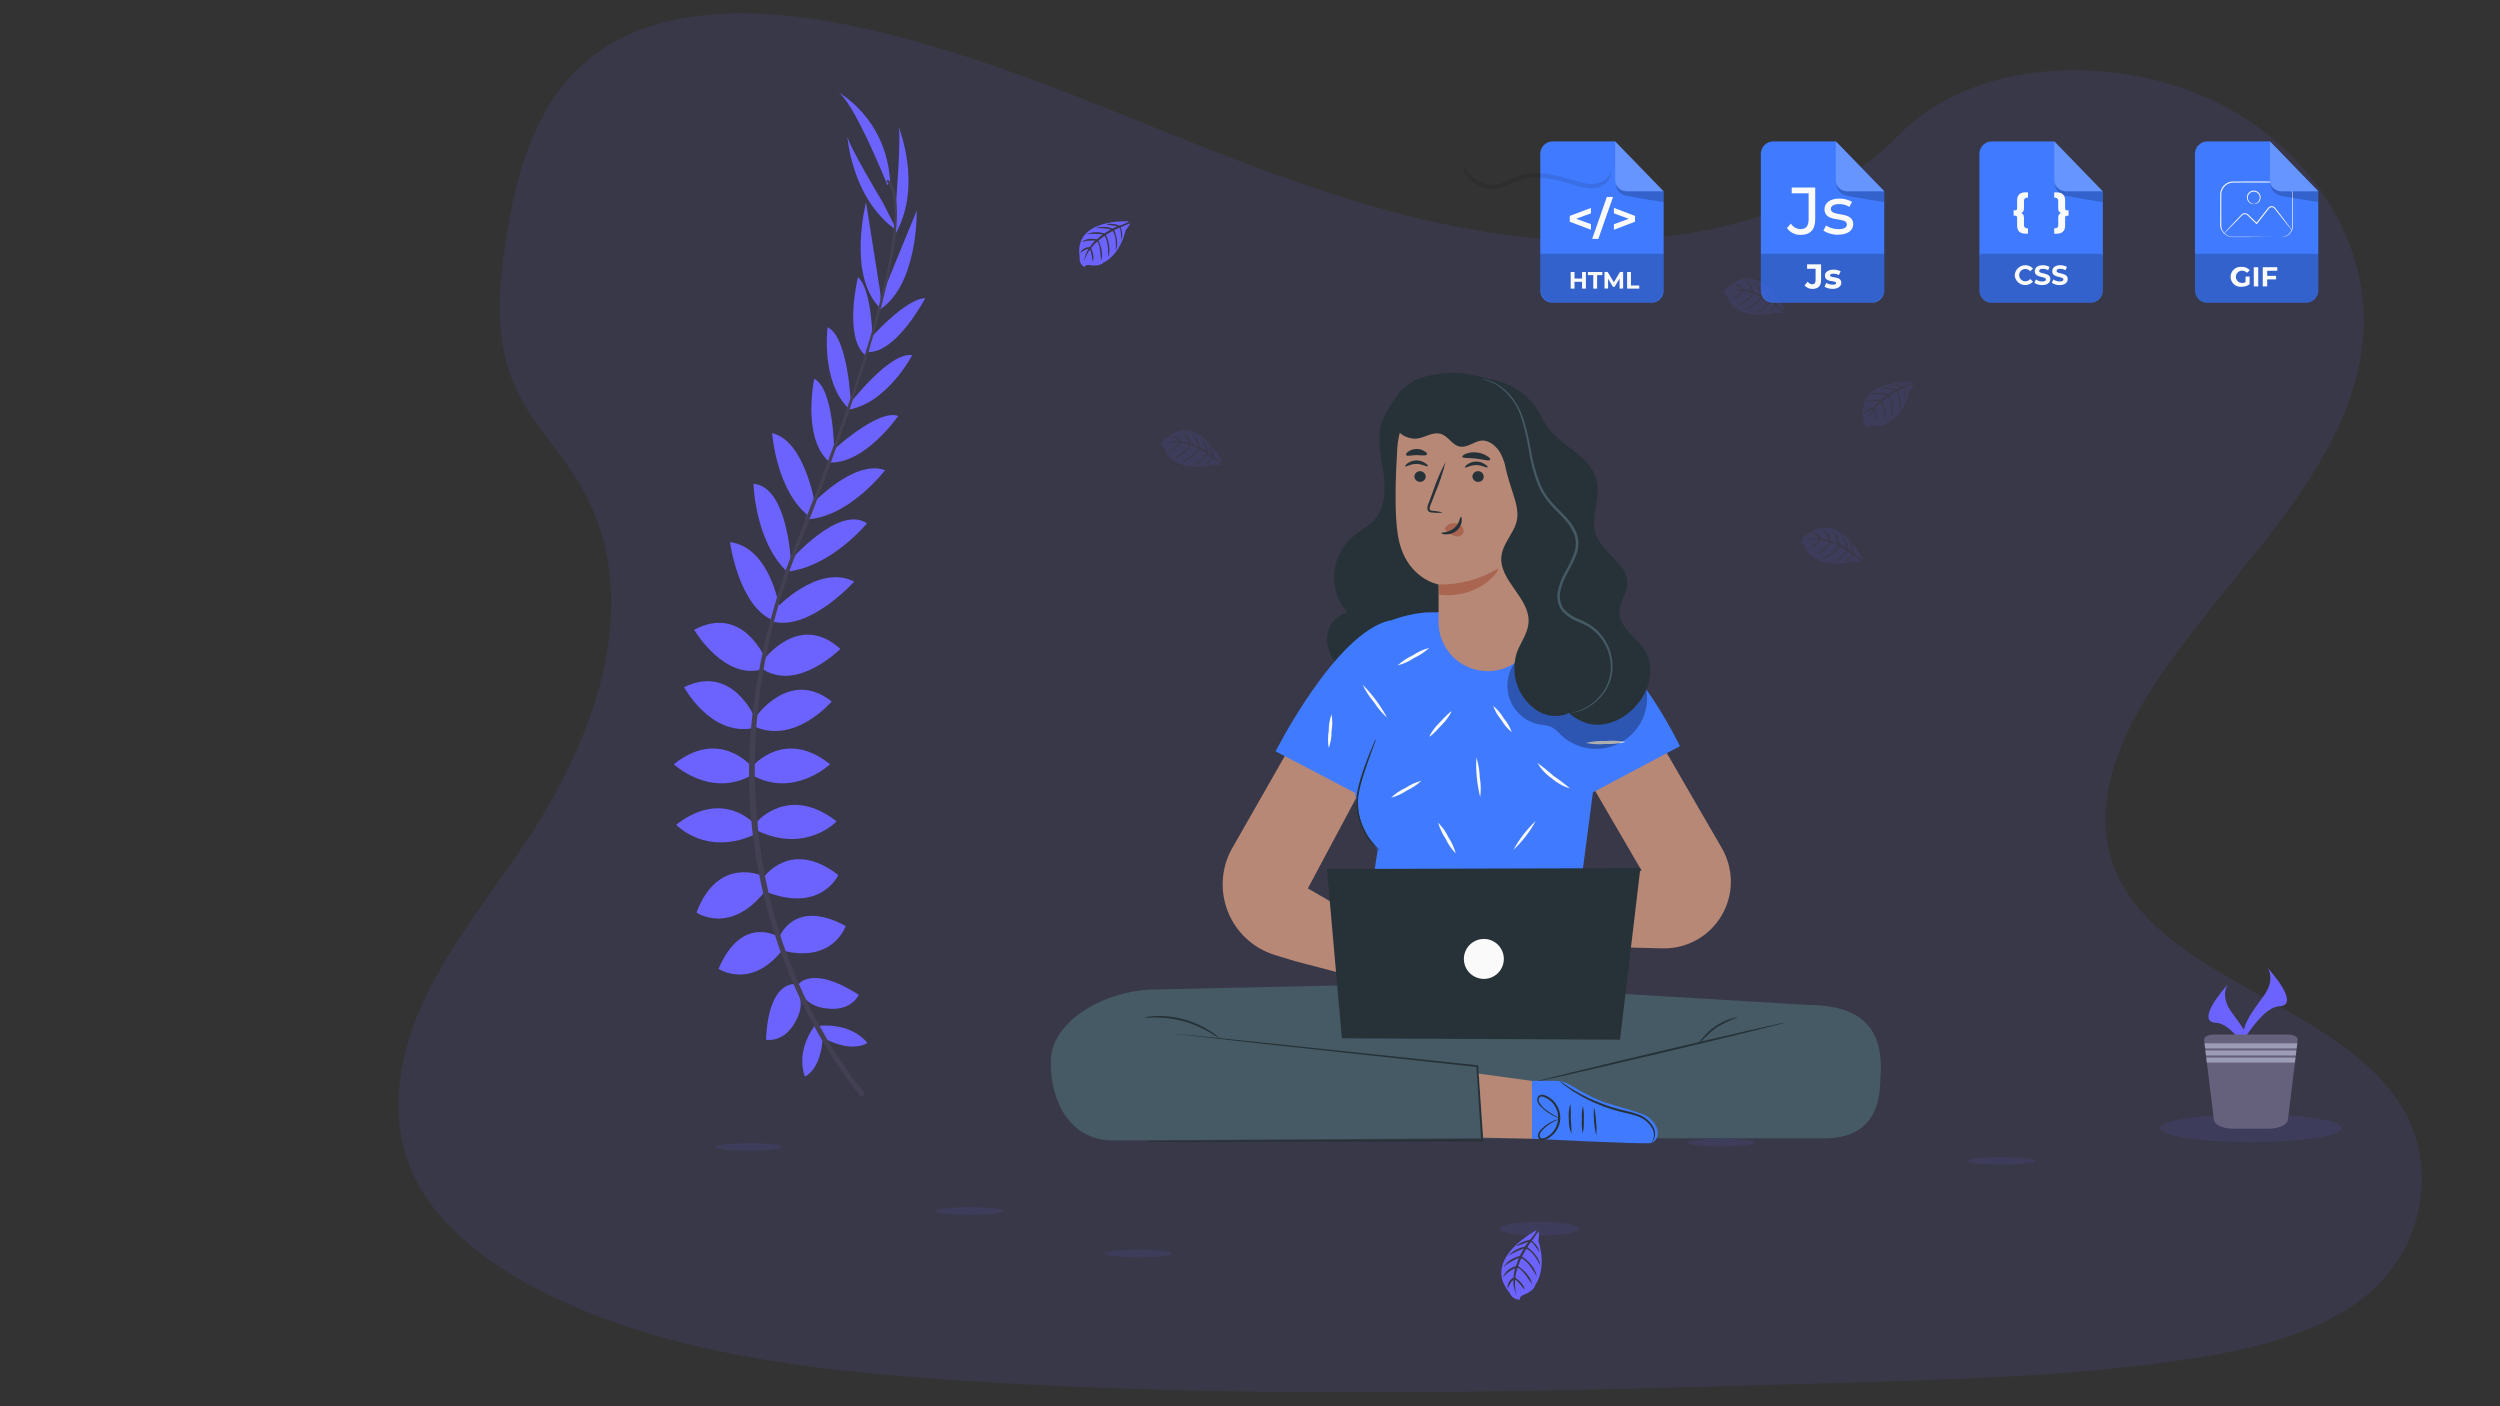 <svg xmlns="http://www.w3.org/2000/svg" viewBox="0 0 1280 720" width="1280" height="720">
	<rect x="0" y="0" width="1280" height="720" fill="#333333" stroke="none"/>
	<style>
		tspan { white-space:pre }
		.shp0 { opacity: 0.102;fill: #6c63ff } 
		.shp1 { fill: #455a64 } 
		.shp2 { fill: #263238 } 
		.shp3 { fill: #b78876 } 
		.shp4 { fill: #407bff } 
		.shp5 { fill: #fafafa } 
		.shp6 { fill: #000000 } 
		.shp7 { fill: #aa6550 } 
		.shp8 { fill: #ffffff } 
		.shp9 { fill: #6c63ff } 
		.shp10 { fill: #444053 } 
		.shp11 { opacity: 0.102;fill: #000000 } 
		.shp12 { fill: #65617d } 
		.shp13 { fill: #9d9cb5 } 
	</style>
	<path id="Layer" class="shp0" d="M805.93 123.22C739.51 120.87 676.25 99.04 615.84 75.15C555.44 51.27 495.61 24.8 430.79 12.14C389.09 4 341.4 2.85 307.81 25.61C275.48 47.56 265.03 85.33 259.42 120.42C255.19 146.81 252.71 174.59 264.29 199.3C272.33 216.46 286.6 230.88 296.46 247.37C330.81 304.54 306.54 375.05 269.32 430.88C251.87 457.08 231.61 482.08 218.14 509.94C204.68 537.8 198.44 569.76 210.22 598.21C221.91 626.42 249.75 647.57 279.9 662.46C341.16 692.71 413.31 701.36 483.72 706.26C639.53 717.12 796.16 712.42 952.38 707.71C1010.2 705.97 1068.26 704.2 1125.13 695.1C1156.72 690.04 1189.32 682.03 1212.26 662.66C1241.36 638.07 1248.58 596.43 1229.08 565.6C1196.35 513.89 1105.93 501.05 1083.03 445.54C1070.45 415 1083.38 380.98 1101.66 352.64C1140.91 291.87 1206.68 238.55 1210.15 169.08C1212.53 121.36 1180.9 73.59 1132.01 51C1080.77 27.25 1009.69 30.26 971.91 69.44C932.97 109.8 864.57 125.29 805.93 123.22Z" />
	<g id="character-2--inject-10">
		<path id="Layer" class="shp1" d="M925.5 514.5L779.42 505.78C778.52 503.71 777.88 502.49 777.88 502.49L738.35 503.39L725.47 502.64C725.47 502.64 725.26 503.01 724.97 503.68L592.22 506.59C565.75 506.59 537.94 522.88 538 543.53C537.74 563.17 547.31 584.46 571.02 583.91L751.91 582.83L932.8 582.83C956.51 583.24 962.73 568.93 962.73 551.97C965.58 520.67 945.72 514.65 925.5 514.5Z" />
		<path id="Layer" class="shp2" d="M587.74 584.08L588.61 584.08L591.17 584.08L601 584.08L637.42 583.85L758.86 583.35L758.37 583.91C758.1 579.92 757.81 575.67 757.55 571.4C756.97 562.67 756.42 553.95 755.89 545.86L756.33 546.33L644.43 534.2L611.24 530.47L602.31 529.43L600.02 529.13L599.23 529.13C599.29 529.13 599.36 529.12 599.43 529.12C599.49 529.12 599.56 529.12 599.62 529.12C599.69 529.12 599.75 529.12 599.82 529.12C599.88 529.12 599.95 529.13 600.02 529.13L602.34 529.34L611.3 530.21L644.49 533.61L756.45 545.42L756.88 545.42L756.88 545.86C757.41 554.03 757.96 562.64 758.54 571.4C758.8 575.67 759.09 579.92 759.35 583.88L759.35 584.43L758.8 584.43L637.36 584.6L600.95 584.6L591.11 584.6L588.55 584.6L587.74 584.08Z" />
		<path id="Layer" class="shp2" d="M624.88 532.1C624.88 532.1 622.96 530.76 619.77 528.84C618.73 528.22 617.67 527.62 616.59 527.06C615.52 526.5 614.42 525.98 613.31 525.49C612.2 525.01 611.07 524.56 609.93 524.15C608.79 523.74 607.64 523.36 606.47 523.03C605.3 522.7 604.13 522.41 602.94 522.16C601.75 521.91 600.56 521.7 599.36 521.53C598.15 521.35 596.95 521.22 595.74 521.13C594.53 521.03 593.32 520.98 592.1 520.96C588.38 520.96 586.05 521.19 586.02 520.96C586.15 520.92 586.28 520.87 586.42 520.83C586.55 520.8 586.68 520.76 586.81 520.73C586.95 520.7 587.08 520.67 587.22 520.64C587.35 520.62 587.49 520.6 587.62 520.58C587.99 520.53 588.37 520.48 588.74 520.43C589.11 520.39 589.48 520.35 589.86 520.32C590.23 520.28 590.61 520.25 590.98 520.23C591.35 520.21 591.73 520.19 592.1 520.18C593.33 520.14 594.56 520.15 595.78 520.21C597.01 520.27 598.23 520.38 599.45 520.53C600.66 520.69 601.87 520.89 603.07 521.13C604.28 521.38 605.47 521.67 606.65 522.01C607.84 522.34 609.01 522.72 610.17 523.15C611.33 523.58 612.47 524.05 613.59 524.56C614.72 525.08 615.82 525.64 616.9 526.24C617.97 526.84 619.03 527.49 620.06 528.17C620.37 528.38 620.68 528.59 620.99 528.8C621.29 529.01 621.6 529.24 621.9 529.46C622.19 529.69 622.49 529.92 622.78 530.15C623.07 530.39 623.35 530.63 623.63 530.88C624.51 531.64 624.94 531.96 624.88 532.1Z" />
		<path id="Layer" class="shp2" d="M914.19 523.55C914.19 523.84 885.51 530.85 849.96 539.26C814.42 547.66 785.56 554.27 785.48 554C785.39 553.74 814.18 546.67 849.73 538.27C885.27 529.86 914.13 523.23 914.19 523.55Z" />
		<path id="Layer" class="shp2" d="M889.96 520.82C888.97 521.16 887.99 521.53 887.03 521.93C886.06 522.33 885.11 522.75 884.16 523.21C883.22 523.66 882.29 524.14 881.37 524.64C880.46 525.14 879.56 525.67 878.67 526.23C877.84 526.86 877.02 527.52 876.23 528.2C875.43 528.87 874.65 529.57 873.9 530.3C873.14 531.02 872.4 531.76 871.68 532.52C870.97 533.28 870.27 534.06 869.6 534.86C869.71 534.57 869.83 534.28 869.97 534C870.11 533.72 870.26 533.44 870.42 533.17C870.58 532.91 870.76 532.65 870.95 532.39C871.13 532.14 871.33 531.9 871.54 531.67C872.02 531.07 872.51 530.5 873.02 529.94C873.54 529.38 874.07 528.85 874.62 528.33C875.17 527.81 875.74 527.31 876.33 526.83C876.92 526.36 877.53 525.9 878.15 525.47C878.77 525.05 879.42 524.64 880.08 524.27C880.73 523.89 881.4 523.54 882.09 523.21C882.77 522.89 883.47 522.59 884.17 522.31C884.88 522.04 885.6 521.79 886.32 521.57C886.61 521.45 886.9 521.35 887.2 521.25C887.5 521.16 887.8 521.08 888.1 521.02C888.41 520.96 888.71 520.91 889.02 520.87C889.33 520.84 889.64 520.82 889.96 520.82Z" />
		<path id="Layer" class="shp3" d="M757.12 549.7L784.37 553.42L784.43 583.03L759.38 582.48L757.12 549.7L757.12 549.7Z" />
		<path id="Layer" class="shp4" d="M784.37 553.42L796.62 553.42C797.21 553.42 797.8 553.46 798.38 553.53C798.97 553.61 799.55 553.72 800.12 553.88C800.69 554.03 801.26 554.22 801.8 554.44C802.35 554.67 802.88 554.93 803.39 555.23L809.88 558.95C810.79 559.45 811.71 559.94 812.64 560.42C813.57 560.89 814.5 561.35 815.44 561.8C816.38 562.24 817.33 562.68 818.28 563.09C819.24 563.51 820.2 563.91 821.17 564.3C828.64 566.66 841.18 569.86 843.82 571.89C851.36 577.71 849.09 584.55 844.96 585.27C841.32 585.91 784.43 583.06 784.43 583.06L784.37 553.42Z" />
		<path id="Layer" class="shp2" d="M804.56 580.53C804.31 579.92 804.1 579.3 803.92 578.68C803.74 578.05 803.6 577.41 803.48 576.76C803.37 576.12 803.29 575.47 803.25 574.81C803.2 574.16 803.19 573.51 803.22 572.85C803.16 572.2 803.13 571.54 803.13 570.89C803.14 570.23 803.18 569.58 803.25 568.93C803.32 568.28 803.42 567.63 803.56 566.99C803.69 566.34 803.86 565.71 804.06 565.09C804.11 565.73 804.15 566.37 804.19 567.02C804.22 567.66 804.24 568.31 804.26 568.95C804.27 569.6 804.28 570.24 804.27 570.89C804.27 571.53 804.26 572.18 804.24 572.82C804.3 573.46 804.35 574.1 804.39 574.75C804.44 575.39 804.47 576.03 804.5 576.67C804.53 577.32 804.55 577.96 804.55 578.6C804.56 579.25 804.56 579.89 804.56 580.53Z" />
		<path id="Layer" class="shp2" d="M810.37 580.36C810.25 579.78 810.15 579.19 810.06 578.61C809.98 578.02 809.92 577.43 809.88 576.84C809.84 576.25 809.83 575.66 809.83 575.06C809.83 574.47 809.86 573.88 809.91 573.29C809.87 572.7 809.85 572.11 809.85 571.51C809.86 570.92 809.88 570.33 809.92 569.74C809.97 569.15 810.03 568.56 810.12 567.97C810.2 567.38 810.31 566.8 810.43 566.22C810.56 566.8 810.66 567.38 810.74 567.97C810.83 568.56 810.89 569.15 810.93 569.74C810.97 570.33 810.99 570.92 810.99 571.51C810.99 572.11 810.97 572.7 810.93 573.29C810.96 573.88 810.98 574.47 810.97 575.07C810.96 575.66 810.94 576.25 810.89 576.84C810.85 577.43 810.78 578.02 810.69 578.61C810.61 579.19 810.5 579.78 810.37 580.36Z" />
		<path id="Layer" class="shp2" d="M817.24 581.4C816.97 580.21 816.74 579.02 816.56 577.81C816.37 576.6 816.23 575.39 816.13 574.17C816.04 572.96 815.98 571.74 815.97 570.52C815.96 569.3 816 568.08 816.07 566.86C816.24 567.45 816.39 568.04 816.52 568.64C816.65 569.24 816.76 569.84 816.85 570.45C816.94 571.05 817.01 571.66 817.06 572.27C817.11 572.88 817.14 573.49 817.15 574.1C817.24 574.71 817.31 575.31 817.36 575.92C817.41 576.53 817.44 577.14 817.45 577.75C817.45 578.36 817.44 578.97 817.4 579.58C817.37 580.19 817.31 580.8 817.24 581.4Z" />
		<path id="Layer" class="shp2" d="M799.23 572.68C799.02 572.64 798.8 572.6 798.59 572.55C798.37 572.5 798.16 572.45 797.95 572.38C797.74 572.31 797.54 572.24 797.33 572.16C797.13 572.08 796.93 571.99 796.73 571.89C796.18 571.66 795.63 571.41 795.09 571.14C794.55 570.87 794.03 570.57 793.51 570.26C793 569.95 792.5 569.61 792.01 569.26C791.53 568.9 791.05 568.53 790.59 568.14C790.01 567.62 789.43 567.09 788.82 566.48C788.66 566.33 788.5 566.16 788.35 565.99C788.2 565.82 788.07 565.64 787.94 565.46C787.81 565.27 787.69 565.08 787.58 564.88C787.47 564.68 787.37 564.48 787.28 564.27C787.17 564.04 787.1 563.79 787.06 563.54C787.02 563.29 787.02 563.03 787.05 562.77C787.07 562.52 787.14 562.27 787.23 562.03C787.32 561.79 787.45 561.57 787.6 561.36C787.69 561.25 787.79 561.14 787.9 561.04C788.02 560.94 788.14 560.86 788.27 560.79C788.4 560.71 788.53 560.66 788.68 560.61C788.82 560.57 788.96 560.54 789.11 560.52C789.25 560.5 789.39 560.5 789.53 560.5C789.67 560.5 789.81 560.5 789.95 560.52C790.09 560.53 790.23 560.56 790.36 560.58C790.5 560.61 790.64 560.65 790.77 560.69C792.91 561.46 794.79 562.8 796.2 564.58C797.62 566.35 798.51 568.48 798.79 570.73C799.06 572.99 798.7 575.27 797.74 577.33C796.79 579.39 795.28 581.14 793.39 582.39C793.17 582.55 792.94 582.69 792.71 582.82C792.48 582.95 792.24 583.07 792 583.18C791.75 583.29 791.5 583.38 791.25 583.47C791 583.55 790.74 583.62 790.48 583.67C790.35 583.71 790.21 583.73 790.08 583.75C789.95 583.76 789.81 583.77 789.68 583.77C789.54 583.77 789.41 583.76 789.28 583.75C789.14 583.73 789.01 583.71 788.88 583.67C788.74 583.63 788.62 583.57 788.49 583.5C788.37 583.43 788.25 583.35 788.15 583.26C788.04 583.17 787.94 583.06 787.86 582.95C787.77 582.84 787.69 582.72 787.63 582.6C787.54 582.36 787.47 582.11 787.44 581.86C787.41 581.61 787.41 581.35 787.44 581.1C787.47 580.85 787.53 580.6 787.62 580.36C787.71 580.12 787.83 579.9 787.98 579.69C788.09 579.51 788.2 579.34 788.32 579.17C788.44 579 788.57 578.84 788.7 578.68C788.83 578.52 788.97 578.36 789.11 578.21C789.25 578.06 789.4 577.91 789.55 577.77C789.98 577.35 790.43 576.95 790.91 576.57C791.38 576.19 791.87 575.84 792.37 575.51C792.88 575.17 793.4 574.87 793.93 574.58C794.46 574.3 795.01 574.04 795.57 573.81C795.77 573.72 795.97 573.64 796.18 573.57C796.39 573.49 796.6 573.42 796.81 573.36C797.02 573.3 797.23 573.25 797.45 573.2C797.66 573.16 797.88 573.12 798.1 573.09C798.32 573.05 797.23 573.46 795.74 574.19C795.21 574.45 794.7 574.72 794.19 575.02C793.69 575.33 793.2 575.65 792.73 575.99C792.25 576.34 791.79 576.7 791.35 577.08C790.9 577.47 790.48 577.87 790.07 578.29C789.93 578.42 789.8 578.56 789.68 578.7C789.55 578.84 789.43 578.98 789.31 579.13C789.19 579.28 789.08 579.43 788.98 579.59C788.87 579.74 788.77 579.9 788.67 580.07C788.58 580.22 788.49 580.38 788.43 580.55C788.37 580.71 788.32 580.89 788.3 581.07C788.27 581.24 788.27 581.42 788.28 581.6C788.3 581.78 788.33 581.96 788.38 582.13C788.49 582.28 788.61 582.41 788.76 582.52C788.9 582.63 789.07 582.71 789.24 582.77C789.41 582.83 789.59 582.86 789.77 582.86C789.95 582.86 790.13 582.83 790.3 582.77C790.53 582.72 790.74 582.66 790.96 582.58C791.17 582.51 791.38 582.42 791.59 582.32C791.79 582.23 791.99 582.12 792.19 582C792.38 581.88 792.57 581.75 792.75 581.61C794.48 580.45 795.86 578.83 796.73 576.93C797.6 575.04 797.93 572.94 797.68 570.87C797.43 568.8 796.62 566.84 795.33 565.2C794.04 563.57 792.32 562.32 790.36 561.6C790.19 561.51 790 561.45 789.81 561.42C789.61 561.38 789.41 561.38 789.22 561.41C789.03 561.44 788.84 561.5 788.66 561.58C788.49 561.67 788.32 561.78 788.18 561.92C788.07 562.07 787.98 562.24 787.91 562.42C787.84 562.6 787.8 562.79 787.78 562.98C787.76 563.17 787.76 563.36 787.79 563.55C787.82 563.74 787.87 563.92 787.95 564.1C788.13 564.44 788.33 564.78 788.54 565.1C788.75 565.43 788.98 565.74 789.23 566.04C789.47 566.34 789.73 566.64 790 566.91C790.27 567.19 790.56 567.45 790.86 567.7C791.49 568.22 792.14 568.71 792.81 569.18C793.48 569.64 794.16 570.08 794.86 570.5C795.56 570.92 796.28 571.31 797.01 571.67C797.74 572.03 798.48 572.37 799.23 572.68L799.23 572.68Z" />
		<path id="Layer" class="shp2" d="M844.96 585.24C845.11 585.11 845.25 584.97 845.39 584.83C845.53 584.69 845.66 584.54 845.78 584.38C845.91 584.22 846.03 584.06 846.14 583.9C846.25 583.73 846.35 583.56 846.44 583.38C846.62 582.87 846.73 582.35 846.79 581.81C846.84 581.28 846.83 580.74 846.76 580.2C846.69 579.67 846.56 579.15 846.37 578.64C846.18 578.14 845.93 577.66 845.63 577.22C845.19 576.53 844.7 575.88 844.15 575.28C843.6 574.68 843 574.12 842.35 573.63C841.7 573.13 841.02 572.7 840.29 572.32C839.57 571.95 838.81 571.64 838.04 571.4C834.57 570.18 830.44 569.59 826.4 568.29C824.61 567.76 822.84 567.17 821.09 566.52C819.34 565.88 817.61 565.17 815.91 564.4C814.2 563.64 812.53 562.81 810.88 561.93C809.24 561.05 807.62 560.11 806.04 559.12C805.56 558.83 805.09 558.52 804.62 558.21C804.15 557.9 803.68 557.59 803.22 557.26C802.76 556.94 802.31 556.61 801.86 556.28C801.4 555.94 800.96 555.6 800.51 555.25C800.34 555.14 800.18 555.01 800.01 554.89C799.85 554.76 799.69 554.63 799.54 554.49C799.38 554.36 799.23 554.22 799.08 554.07C798.93 553.93 798.79 553.78 798.65 553.63C798.84 553.72 799.02 553.81 799.2 553.91C799.38 554.01 799.56 554.12 799.73 554.22C799.91 554.33 800.08 554.45 800.25 554.57C800.42 554.68 800.58 554.81 800.75 554.93C802.05 555.81 803.97 557.09 806.42 558.51C808 559.44 809.62 560.32 811.26 561.15C812.89 561.98 814.56 562.76 816.25 563.49C817.93 564.22 819.64 564.9 821.37 565.52C823.1 566.15 824.84 566.72 826.6 567.24C830.71 568.49 834.78 569.1 838.38 570.44C839.2 570.7 840 571.03 840.75 571.43C841.51 571.83 842.23 572.3 842.91 572.83C843.58 573.36 844.21 573.95 844.78 574.59C845.34 575.24 845.85 575.93 846.3 576.66C846.6 577.16 846.85 577.69 847.03 578.24C847.22 578.79 847.33 579.36 847.38 579.94C847.42 580.52 847.4 581.11 847.3 581.68C847.21 582.26 847.05 582.82 846.82 583.35C846.74 583.49 846.66 583.63 846.57 583.75C846.48 583.88 846.38 584.01 846.28 584.12C846.17 584.24 846.06 584.35 845.94 584.46C845.82 584.56 845.7 584.66 845.57 584.75C845.19 585.19 844.99 585.27 844.96 585.24Z" />
		<path id="Layer" class="shp2" d="M726.54 193.96C718.11 197.25 708.51 210.11 706.82 219.01C705.31 226.83 707.35 234.86 708.39 242.8C709.44 250.74 709.21 259.55 704.09 265.69C700.89 269.5 696.24 271.71 692.45 274.97C689.74 277.33 687.52 280.2 685.92 283.42C684.31 286.64 683.36 290.14 683.12 293.73C682.88 297.31 683.35 300.91 684.5 304.32C685.65 307.72 687.46 310.87 689.84 313.57C688.3 314 686.84 314.69 685.53 315.61C684.22 316.52 683.07 317.65 682.13 318.94C681.2 320.24 680.48 321.68 680.02 323.21C679.56 324.74 679.36 326.34 679.42 327.94C679.55 329.54 679.86 331.11 680.33 332.64C680.81 334.17 681.46 335.64 682.27 337.03C683.07 338.41 684.03 339.7 685.12 340.88C686.21 342.05 687.43 343.09 688.76 343.99C690.1 344.88 691.48 345.69 692.91 346.42C694.34 347.16 695.8 347.81 697.3 348.39C698.8 348.96 700.33 349.45 701.88 349.86C703.43 350.27 705 350.59 706.59 350.83C708.24 351.23 709.91 351.52 711.59 351.7C713.28 351.88 714.97 351.94 716.66 351.9C718.36 351.85 720.04 351.69 721.72 351.42C723.39 351.15 725.04 350.77 726.66 350.28C734.14 347.54 739.66 341.35 745.65 336.11C752.96 329.68 761.48 324.27 766.71 316.1C772.82 306.56 773.64 294.63 773.58 283.29C773.56 277.5 773.36 271.7 772.98 265.92C772.6 260.14 772.05 254.37 771.32 248.63C770.59 242.88 769.69 237.16 768.61 231.46C767.53 225.77 766.28 220.11 764.85 214.5" />
		<path id="Layer" class="shp3" d="M835.07 353.94L881.61 434.28C883.01 436.71 884.11 439.31 884.88 442.01C885.65 444.72 886.09 447.5 886.18 450.31C886.26 453.12 886.01 455.93 885.41 458.67C884.81 461.42 883.88 464.08 882.63 466.6L882.63 466.6C881.19 469.5 879.34 472.18 877.14 474.57C874.95 476.95 872.42 479.01 869.65 480.68C866.87 482.35 863.87 483.62 860.73 484.45C857.6 485.27 854.36 485.65 851.12 485.56L780.15 483.76L778.2 457.96L840.51 445.8L798.19 373.08L835.07 353.94Z" />
		<path id="Layer" class="shp3" d="M663.08 492.11L728.38 509.21L729.74 489.63L669.62 454.87L713.25 373.2L676.4 354.52L630.41 435.1L630.41 435.1C627.82 439.98 626.33 445.38 626.06 450.91C625.78 456.43 626.72 461.95 628.81 467.08C630.9 472.2 634.08 476.8 638.15 480.56C642.21 484.32 647.04 487.14 652.31 488.82L663.08 492.11Z" />
		<path id="Layer" class="shp4" d="M815.58 405.66L860.14 382.04C858.76 379.26 857.33 376.52 855.83 373.8C854.34 371.08 852.79 368.39 851.19 365.74C849.59 363.08 847.94 360.46 846.23 357.87C844.52 355.29 842.76 352.73 840.94 350.22C837.34 345.41 833.3 340.95 828.88 336.88C824.46 332.82 819.67 329.17 814.58 325.98C809.49 322.79 804.11 320.08 798.52 317.87C792.93 315.67 787.15 313.99 781.26 312.84L781.26 312.84L729.95 313.57C728.39 313.71 726.83 313.91 725.28 314.16C723.73 314.41 722.19 314.72 720.67 315.08C719.14 315.43 717.62 315.84 716.13 316.31C714.63 316.77 713.14 317.28 711.68 317.85L711.68 317.64C683.84 323.87 653.1 384.69 653.1 384.69L693.82 405.95L694.72 412.32C695.03 414.42 695.5 416.49 696.11 418.52C696.72 420.56 697.48 422.54 698.38 424.46C699.28 426.38 700.32 428.23 701.49 430C702.66 431.77 703.95 433.46 705.37 435.04L693.73 512.82L825.47 515.2L808.51 459.56L815.58 405.66Z" />
		<path id="Layer" class="shp2" d="M706.53 435.47C706.36 435.37 706.19 435.26 706.02 435.14C705.85 435.03 705.68 434.91 705.52 434.78C705.36 434.66 705.2 434.53 705.04 434.4C704.89 434.27 704.73 434.13 704.58 433.99C704.16 433.62 703.75 433.24 703.35 432.84C702.94 432.45 702.55 432.04 702.18 431.63C701.8 431.21 701.44 430.78 701.09 430.34C700.74 429.9 700.4 429.45 700.08 428.99C699.03 427.45 698.11 425.82 697.34 424.13C696.57 422.44 695.95 420.68 695.47 418.88C695 417.08 694.68 415.24 694.52 413.39C694.36 411.53 694.36 409.67 694.52 407.81C694.67 406.81 694.85 405.8 695.05 404.81C695.25 403.81 695.47 402.82 695.71 401.83C695.95 400.84 696.22 399.86 696.5 398.88C696.79 397.91 697.1 396.94 697.43 395.97C698.59 392.42 699.78 389.28 700.83 386.67C701.88 384.05 702.75 381.95 703.39 380.5C703.47 380.31 703.55 380.12 703.63 379.93C703.72 379.75 703.81 379.56 703.9 379.38C704 379.2 704.1 379.02 704.2 378.84C704.3 378.66 704.41 378.49 704.53 378.32C704.48 378.52 704.43 378.71 704.37 378.91C704.32 379.11 704.26 379.3 704.2 379.5C704.13 379.69 704.07 379.88 703.99 380.07C703.92 380.27 703.85 380.46 703.77 380.64L701.5 386.93C700.54 389.57 699.44 392.74 698.3 396.26C697.98 397.21 697.68 398.17 697.4 399.13C697.12 400.09 696.86 401.05 696.62 402.02C696.37 402.99 696.15 403.97 695.95 404.95C695.74 405.93 695.56 406.91 695.39 407.9C695.31 408.89 695.28 409.88 695.28 410.87C695.29 411.86 695.34 412.85 695.44 413.84C695.53 414.83 695.67 415.81 695.85 416.78C696.03 417.76 696.26 418.72 696.53 419.68C696.75 420.45 696.99 421.22 697.27 421.97C697.55 422.73 697.86 423.47 698.19 424.2C698.53 424.93 698.89 425.65 699.29 426.35C699.68 427.05 700.1 427.74 700.54 428.41C700.99 429.03 701.46 429.65 701.93 430.26C702.41 430.87 702.9 431.47 703.4 432.06C703.89 432.65 704.41 433.23 704.93 433.8C705.45 434.37 705.99 434.93 706.53 435.47Z" />
		<path id="Layer" class="shp5" d="M710.43 367.67C709.76 367.08 709.11 366.47 708.49 365.83C707.86 365.2 707.26 364.54 706.68 363.86C706.1 363.18 705.55 362.48 705.02 361.76C704.49 361.05 703.98 360.31 703.51 359.56C702.92 358.88 702.35 358.19 701.81 357.47C701.28 356.76 700.76 356.02 700.28 355.27C699.79 354.52 699.33 353.75 698.9 352.97C698.47 352.18 698.06 351.38 697.69 350.57C698.94 351.83 700.14 353.14 701.3 354.49C702.46 355.84 703.56 357.23 704.62 358.66C705.68 360.09 706.68 361.56 707.63 363.06C708.58 364.57 709.47 366.1 710.31 367.67L710.43 367.67Z" />
		<path id="Layer" class="shp5" d="M731.78 331.69C731.21 332.22 730.62 332.73 730 333.21C729.39 333.69 728.76 334.15 728.12 334.58C727.47 335.02 726.8 335.43 726.12 335.81C725.44 336.19 724.75 336.54 724.04 336.87C723.4 337.3 722.73 337.71 722.05 338.09C721.37 338.47 720.68 338.82 719.97 339.14C719.26 339.46 718.54 339.75 717.81 340.01C717.07 340.28 716.33 340.51 715.58 340.71C716.15 340.18 716.74 339.67 717.35 339.19C717.97 338.71 718.6 338.25 719.24 337.81C719.89 337.38 720.55 336.97 721.23 336.59C721.91 336.21 722.61 335.86 723.32 335.53C723.96 335.1 724.63 334.7 725.31 334.32C725.99 333.94 726.69 333.59 727.39 333.27C728.1 332.95 728.82 332.66 729.56 332.39C730.29 332.13 731.03 331.89 731.78 331.69L731.78 331.69Z" />
		<path id="Layer" class="shp5" d="M680.32 382.94C680.2 382.22 680.11 381.5 680.04 380.77C679.98 380.04 679.95 379.31 679.95 378.58C679.95 377.85 679.98 377.12 680.04 376.39C680.11 375.66 680.2 374.94 680.32 374.22C680.31 373.49 680.33 372.77 680.39 372.05C680.44 371.33 680.53 370.62 680.65 369.9C680.77 369.19 680.92 368.49 681.1 367.79C681.29 367.09 681.5 366.4 681.75 365.72C681.88 366.44 681.97 367.17 682.03 367.9C682.1 368.62 682.13 369.35 682.13 370.09C682.13 370.82 682.1 371.55 682.03 372.28C681.97 373 681.88 373.73 681.75 374.45C681.76 375.17 681.74 375.89 681.68 376.61C681.63 377.33 681.54 378.05 681.42 378.76C681.3 379.47 681.15 380.18 680.97 380.88C680.78 381.57 680.57 382.26 680.32 382.94Z" />
		<path id="Layer" class="shp5" d="M727.74 399.75C727.19 400.27 726.63 400.76 726.05 401.22C725.47 401.69 724.87 402.13 724.25 402.54C723.63 402.96 722.99 403.35 722.34 403.72C721.69 404.08 721.03 404.42 720.35 404.73C719.73 405.15 719.09 405.54 718.44 405.9C717.79 406.27 717.12 406.6 716.45 406.91C715.77 407.22 715.07 407.5 714.37 407.76C713.67 408.01 712.95 408.23 712.23 408.42C712.77 407.9 713.33 407.41 713.91 406.94C714.49 406.46 715.09 406.02 715.71 405.6C716.33 405.18 716.97 404.79 717.62 404.42C718.27 404.06 718.94 403.73 719.62 403.42C720.24 403 720.88 402.61 721.53 402.25C722.18 401.88 722.84 401.55 723.52 401.24C724.2 400.94 724.9 400.66 725.6 400.41C726.3 400.16 727.02 399.94 727.74 399.75L727.74 399.75Z" />
		<path id="Layer" class="shp5" d="M743.24 364.27C742.91 364.91 742.55 365.54 742.17 366.16C741.79 366.77 741.38 367.37 740.95 367.95C740.52 368.54 740.06 369.1 739.59 369.65C739.11 370.19 738.61 370.72 738.09 371.22C734.95 374.77 732.13 377.44 731.81 377.04C732.14 376.39 732.5 375.76 732.88 375.15C733.26 374.53 733.67 373.93 734.1 373.35C734.53 372.77 734.99 372.21 735.46 371.66C735.94 371.12 736.44 370.59 736.96 370.09C740.1 366.65 742.92 363.98 743.24 364.27Z" />
		<path id="Layer" class="shp5" d="M774.04 374.89C773.5 374.45 772.98 373.98 772.48 373.5C771.98 373.01 771.51 372.5 771.05 371.97C770.6 371.44 770.17 370.89 769.77 370.33C769.36 369.76 768.99 369.17 768.63 368.57C768.18 368.05 767.76 367.5 767.36 366.93C766.96 366.37 766.59 365.78 766.24 365.18C765.9 364.58 765.58 363.97 765.29 363.34C765 362.71 764.74 362.07 764.5 361.42C765.04 361.86 765.55 362.32 766.05 362.81C766.54 363.29 767.02 363.8 767.47 364.32C767.92 364.85 768.35 365.4 768.75 365.96C769.15 366.52 769.53 367.1 769.88 367.7C770.33 368.23 770.75 368.79 771.15 369.36C771.55 369.93 771.92 370.51 772.27 371.11C772.62 371.72 772.94 372.33 773.24 372.96C773.53 373.59 773.8 374.23 774.04 374.89L774.04 374.89Z" />
		<path id="Layer" class="shp5" d="M757.87 408.16C757.45 406.5 757.1 404.83 756.81 403.14C756.51 401.45 756.29 399.76 756.12 398.05C755.95 396.35 755.85 394.64 755.81 392.93C755.78 391.22 755.8 389.51 755.89 387.8C756.16 388.61 756.39 389.43 756.6 390.26C756.81 391.09 756.98 391.93 757.13 392.77C757.27 393.61 757.39 394.46 757.47 395.31C757.56 396.16 757.61 397.01 757.64 397.86C757.78 398.71 757.9 399.57 757.98 400.42C758.07 401.28 758.12 402.14 758.14 403C758.16 403.87 758.14 404.73 758.1 405.59C758.06 406.45 757.98 407.31 757.87 408.16L757.87 408.16Z" />
		<path id="Layer" class="shp5" d="M745.33 436.96C744.8 436.41 744.29 435.84 743.81 435.25C743.33 434.66 742.87 434.05 742.43 433.42C742 432.79 741.59 432.15 741.21 431.48C740.83 430.82 740.48 430.14 740.16 429.45C739.73 428.82 739.33 428.17 738.95 427.51C738.58 426.84 738.23 426.17 737.91 425.47C737.59 424.78 737.29 424.08 737.03 423.37C736.76 422.65 736.53 421.93 736.32 421.19C736.86 421.74 737.38 422.3 737.88 422.89C738.37 423.48 738.84 424.09 739.29 424.72C739.73 425.35 740.14 425.99 740.53 426.66C740.92 427.32 741.28 428 741.61 428.7C742.03 429.33 742.42 429.98 742.79 430.64C743.15 431.31 743.49 431.99 743.8 432.68C744.12 433.37 744.4 434.07 744.65 434.79C744.91 435.5 745.14 436.23 745.33 436.96L745.33 436.96Z" />
		<path id="Layer" class="shp5" d="M786.29 420.35C785.54 421.72 784.74 423.07 783.89 424.38C783.03 425.69 782.13 426.96 781.17 428.2C780.21 429.44 779.21 430.63 778.15 431.79C777.1 432.94 776 434.06 774.86 435.12C775.6 433.75 776.41 432.41 777.26 431.1C778.11 429.79 779.02 428.51 779.98 427.27C780.93 426.04 781.94 424.84 782.99 423.68C784.05 422.53 785.15 421.42 786.29 420.35L786.29 420.35Z" />
		<path id="Layer" class="shp5" d="M803.83 403.65C802.96 403.4 802.11 403.1 801.28 402.75C800.44 402.4 799.63 402.01 798.84 401.57C798.05 401.13 797.29 400.65 796.55 400.13C795.81 399.61 795.11 399.05 794.43 398.45C793.69 397.94 792.97 397.39 792.29 396.8C791.6 396.22 790.95 395.59 790.34 394.93C789.72 394.27 789.15 393.58 788.61 392.85C788.08 392.13 787.58 391.37 787.13 390.59C787.85 391.11 788.56 391.64 789.27 392.17C789.97 392.71 790.67 393.25 791.35 393.81C792.04 394.37 792.72 394.93 793.4 395.5C794.07 396.08 794.74 396.66 795.39 397.25C796.12 397.75 796.85 398.25 797.57 398.77C798.28 399.28 798.99 399.81 799.7 400.34C800.4 400.87 801.1 401.42 801.79 401.97C802.47 402.52 803.16 403.08 803.83 403.65L803.83 403.65Z" />
		<path id="Layer" class="shp5" d="M832.22 379.89C831.39 380.1 830.56 380.28 829.72 380.43C828.89 380.58 828.04 380.69 827.2 380.78C826.35 380.86 825.5 380.92 824.65 380.94C823.8 380.96 822.95 380.95 822.1 380.91C821.25 380.99 820.4 381.05 819.55 381.07C818.7 381.09 817.85 381.08 817 381.03C816.15 380.99 815.3 380.91 814.46 380.81C813.62 380.7 812.78 380.56 811.94 380.38C812.77 380.18 813.6 380.01 814.44 379.86C815.28 379.72 816.12 379.61 816.97 379.53C817.82 379.44 818.67 379.39 819.52 379.37C820.37 379.35 821.22 379.36 822.07 379.39C822.91 379.31 823.76 379.26 824.61 379.24C825.46 379.22 826.31 379.23 827.16 379.27C828.01 379.31 828.86 379.38 829.7 379.49C830.54 379.59 831.38 379.72 832.22 379.89Z" />
		<g id="Layer" style="opacity: 0.302">
			<path id="Layer" class="shp6" d="M839.34 343.38C842.74 348.8 844.03 355.27 842.98 361.58C841.93 367.88 838.6 373.59 833.64 377.61C828.67 381.64 822.41 383.71 816.02 383.43C809.63 383.15 803.57 380.55 798.97 376.11C798.64 375.72 798.3 375.35 797.94 375C797.59 374.64 797.21 374.3 796.83 373.97C796.45 373.65 796.05 373.34 795.64 373.04C795.23 372.75 794.81 372.47 794.38 372.21C793.93 372.05 793.47 371.9 793.01 371.77C792.56 371.64 792.09 371.52 791.63 371.43C791.16 371.33 790.69 371.25 790.22 371.18C789.74 371.12 789.27 371.07 788.79 371.05C785.4 370.5 782.2 369.1 779.5 366.98C776.8 364.86 774.69 362.08 773.36 358.91C772.03 355.75 771.52 352.29 771.9 348.88C772.27 345.46 773.51 342.2 775.5 339.4L839.34 343.38Z" />
		</g>
		<path id="Layer" class="shp2" d="M687.04 531.61L679.39 444.93L839.87 444.49L829.45 532.31L687.04 531.61L687.04 531.61Z" />
		<path id="Layer" class="shp5" d="M769.97 490.91C770 495.06 767.52 498.81 763.7 500.41C759.88 502.02 755.47 501.16 752.52 498.24C749.58 495.33 748.69 490.92 750.26 487.09C751.83 483.25 755.56 480.75 759.7 480.73C761.05 480.73 762.38 480.99 763.62 481.5C764.86 482.01 765.99 482.76 766.94 483.7C767.9 484.65 768.65 485.77 769.17 487.01C769.69 488.24 769.96 489.57 769.97 490.91Z" />
		<path id="Layer" class="shp3" d="M762.32 343.62C765.54 343.55 768.72 342.86 771.67 341.58C774.63 340.31 777.32 338.48 779.58 336.19C781.85 333.91 783.65 331.2 784.9 328.23C786.14 325.26 786.8 322.08 786.84 318.86L788.01 219.21L788.01 219.21C788.02 218.23 787.86 217.25 787.52 216.32C787.18 215.4 786.67 214.55 786.02 213.81C785.37 213.07 784.58 212.46 783.71 212C782.84 211.55 781.89 211.26 780.91 211.15L738.7 200.51C725.24 199.08 716.28 215.69 715.43 229.22C714.47 244.25 713.92 262.64 715.69 273.84C719.27 296.41 736.55 299.26 736.55 299.26C736.55 299.26 736.55 307.98 736.55 318.69C736.57 322.02 737.25 325.31 738.55 328.37C739.86 331.43 741.76 334.2 744.14 336.52C746.53 338.84 749.35 340.66 752.45 341.88C755.54 343.1 758.85 343.69 762.18 343.62L762.32 343.62Z" />
		<path id="Layer" class="shp2" d="M724.16 243.82C724.16 244.2 724.23 244.58 724.38 244.93C724.53 245.28 724.74 245.6 725.01 245.87C725.28 246.15 725.6 246.36 725.95 246.51C726.31 246.65 726.69 246.73 727.07 246.73C727.42 246.73 727.78 246.67 728.11 246.54C728.45 246.41 728.75 246.23 729.02 245.99C729.29 245.75 729.51 245.47 729.67 245.15C729.83 244.84 729.94 244.49 729.98 244.14C729.98 243.76 729.9 243.38 729.76 243.03C729.61 242.67 729.39 242.35 729.12 242.08C728.85 241.81 728.53 241.6 728.18 241.45C727.83 241.3 727.45 241.23 727.07 241.23C726.71 241.23 726.36 241.29 726.02 241.42C725.69 241.54 725.38 241.73 725.12 241.97C724.85 242.2 724.63 242.49 724.47 242.8C724.3 243.12 724.2 243.46 724.16 243.82Z" />
		<path id="Layer" class="shp2" d="M719.51 238.79C719.85 239.16 722.04 237.54 725.15 237.54C728.26 237.54 730.56 239.11 730.97 238.73C731.37 238.35 730.76 237.88 729.77 237.16C729.44 236.92 729.09 236.72 728.73 236.54C728.36 236.36 727.99 236.21 727.6 236.09C727.21 235.97 726.82 235.88 726.42 235.82C726.02 235.76 725.61 235.73 725.21 235.73C724.8 235.73 724.4 235.76 724.01 235.83C723.61 235.89 723.22 235.98 722.84 236.11C722.46 236.23 722.08 236.38 721.73 236.56C721.37 236.74 721.02 236.95 720.7 237.19C719.65 237.94 719.33 238.61 719.51 238.79Z" />
		<path id="Layer" class="shp2" d="M753.86 243.82C753.86 244.2 753.93 244.58 754.08 244.93C754.22 245.28 754.44 245.6 754.71 245.87C754.98 246.15 755.3 246.36 755.65 246.51C756.01 246.65 756.38 246.73 756.77 246.73C757.13 246.75 757.49 246.7 757.83 246.58C758.18 246.47 758.49 246.28 758.76 246.04C759.03 245.8 759.25 245.51 759.41 245.18C759.57 244.85 759.66 244.5 759.67 244.14C759.68 243.77 759.61 243.4 759.47 243.06C759.33 242.71 759.13 242.4 758.87 242.13C758.62 241.86 758.32 241.65 757.98 241.49C757.64 241.34 757.28 241.25 756.91 241.23C756.54 241.21 756.17 241.26 755.82 241.38C755.47 241.49 755.15 241.68 754.87 241.91C754.59 242.15 754.35 242.44 754.18 242.77C754.01 243.1 753.9 243.45 753.86 243.82L753.86 243.82Z" />
		<path id="Layer" class="shp2" d="M750.08 239.37C750.45 239.75 752.64 238.12 755.75 238.12C758.86 238.12 761.13 239.69 761.57 239.31C762 238.93 761.36 238.47 760.37 237.74C760.04 237.51 759.69 237.3 759.32 237.12C758.95 236.94 758.57 236.79 758.19 236.67C757.8 236.55 757.4 236.46 756.99 236.4C756.59 236.34 756.18 236.31 755.78 236.31C755.38 236.32 754.98 236.35 754.58 236.41C754.18 236.48 753.79 236.57 753.41 236.69C753.03 236.82 752.66 236.97 752.3 237.15C751.94 237.33 751.6 237.54 751.27 237.77C750.34 238.52 749.9 239.19 750.08 239.37Z" />
		<path id="Layer" class="shp2" d="M738.7 262.43C738.29 262.31 737.88 262.19 737.46 262.09C737.04 261.99 736.62 261.91 736.2 261.83C735.78 261.75 735.35 261.69 734.93 261.64C734.5 261.59 734.07 261.56 733.64 261.53C732.86 261.53 732.1 261.3 731.98 260.75C731.97 260.54 731.96 260.34 731.98 260.13C731.99 259.93 732.02 259.73 732.06 259.53C732.11 259.33 732.17 259.13 732.24 258.94C732.31 258.75 732.4 258.57 732.51 258.39C733.23 256.47 734.02 254.46 734.86 252.34C735.41 251.06 735.93 249.77 736.42 248.47C736.91 247.17 737.37 245.85 737.81 244.53C738.25 243.21 738.67 241.89 739.05 240.55C739.44 239.21 739.8 237.87 740.13 236.52C739.48 237.75 738.86 239 738.26 240.25C737.66 241.51 737.09 242.78 736.54 244.06C736 245.34 735.48 246.64 734.98 247.94C734.49 249.24 734.02 250.55 733.58 251.88L731.34 257.95C731.22 258.19 731.11 258.44 731.03 258.7C730.95 258.96 730.89 259.22 730.86 259.49C730.82 259.76 730.81 260.03 730.83 260.3C730.84 260.57 730.88 260.83 730.94 261.1C730.99 261.24 731.07 261.37 731.16 261.49C731.24 261.61 731.34 261.73 731.46 261.83C731.57 261.93 731.69 262.02 731.83 262.09C731.96 262.16 732.1 262.22 732.25 262.26C732.35 262.29 732.46 262.31 732.58 262.33C732.69 262.35 732.8 262.37 732.91 262.39C733.02 262.4 733.13 262.41 733.25 262.42C733.36 262.43 733.47 262.43 733.58 262.43C734.01 262.49 734.43 262.53 734.86 262.56C735.29 262.59 735.72 262.6 736.14 262.6C736.57 262.6 737 262.59 737.43 262.56C737.85 262.53 738.28 262.49 738.7 262.43Z" />
		<path id="Layer" class="shp7" d="M736.64 299.26C739.28 299.3 741.91 299.16 744.53 298.84C747.15 298.52 749.75 298.01 752.29 297.33C754.84 296.65 757.34 295.8 759.78 294.77C762.21 293.74 764.56 292.55 766.83 291.2C769.1 289.85 759.53 306.7 736.96 304.58L736.64 299.26Z" />
		<path id="Layer" class="shp7" d="M740.1 269.94C740.39 269.57 740.73 269.23 741.11 268.95C741.49 268.66 741.91 268.43 742.35 268.25C742.78 268.07 743.24 267.94 743.71 267.88C744.18 267.82 744.66 267.82 745.13 267.87C745.47 267.9 745.81 267.97 746.14 268.07C746.47 268.16 746.79 268.3 747.1 268.46C747.4 268.62 747.69 268.81 747.95 269.03C748.22 269.25 748.46 269.5 748.68 269.76C748.89 270.02 749.05 270.31 749.17 270.61C749.29 270.92 749.36 271.25 749.38 271.57C749.41 271.9 749.38 272.23 749.29 272.55C749.21 272.87 749.09 273.18 748.91 273.46C748.67 273.74 748.38 273.98 748.06 274.17C747.74 274.37 747.4 274.51 747.04 274.61C746.68 274.7 746.3 274.74 745.93 274.72C745.56 274.7 745.19 274.63 744.84 274.51C744.47 274.37 744.11 274.22 743.76 274.06C743.41 273.89 743.06 273.71 742.73 273.51C742.4 273.31 742.07 273.09 741.76 272.86C741.45 272.63 741.14 272.38 740.86 272.12C740.77 272.06 740.68 271.99 740.6 271.92C740.52 271.85 740.45 271.78 740.37 271.7C740.3 271.62 740.23 271.54 740.17 271.45C740.1 271.37 740.04 271.28 739.98 271.19C739.92 271.11 739.88 271.02 739.84 270.92C739.81 270.82 739.8 270.72 739.8 270.62C739.8 270.52 739.81 270.42 739.84 270.32C739.88 270.23 739.92 270.14 739.98 270.05" />
		<path id="Layer" class="shp2" d="M747.95 264.59C747.46 264.59 747.43 267.93 744.55 270.4C741.67 272.88 738.06 272.44 738.03 272.91C738 273.37 738.85 273.55 740.36 273.6C740.85 273.61 741.34 273.57 741.82 273.49C742.31 273.42 742.78 273.3 743.25 273.13C743.71 272.97 744.16 272.77 744.59 272.53C745.01 272.3 745.42 272.02 745.8 271.71C746.16 271.41 746.49 271.08 746.79 270.72C747.09 270.35 747.35 269.96 747.57 269.55C747.8 269.14 747.98 268.71 748.12 268.26C748.27 267.81 748.36 267.35 748.42 266.88C748.56 265.4 748.19 264.59 747.95 264.59Z" />
		<path id="Layer" class="shp2" d="M748.68 233.9C749 234.77 752.11 234.36 755.75 234.8C759.38 235.24 762.35 236.23 762.85 235.47C763.34 234.71 762.55 234.31 761.36 233.49C760.97 233.24 760.56 233.01 760.14 232.8C759.71 232.6 759.28 232.42 758.84 232.26C758.4 232.11 757.94 231.98 757.49 231.88C757.03 231.78 756.56 231.71 756.1 231.66C755.63 231.61 755.16 231.58 754.7 231.58C754.23 231.58 753.76 231.61 753.3 231.66C752.83 231.71 752.37 231.79 751.92 231.9C751.46 232.01 751.01 232.14 750.57 232.3C749.23 232.85 748.56 233.52 748.68 233.9Z" />
		<path id="Layer" class="shp2" d="M719.94 233.03C720.47 233.75 722.62 233.03 725.21 233.03C727.8 233.03 729.95 233.52 730.47 232.77C730.99 232.01 730.33 231.72 729.39 231.05C729.08 230.84 728.74 230.66 728.4 230.51C728.05 230.36 727.7 230.23 727.33 230.13C726.97 230.03 726.6 229.96 726.22 229.92C725.85 229.88 725.47 229.87 725.09 229.89C724.72 229.89 724.34 229.93 723.97 229.99C723.6 230.06 723.24 230.15 722.88 230.27C722.53 230.39 722.18 230.54 721.85 230.71C721.52 230.89 721.2 231.09 720.9 231.31C720 231.98 719.68 232.71 719.94 233.03Z" />
		<path id="Layer" class="shp2" d="M842.57 333.7C838.41 326.54 829.08 321.77 829.13 313.48C829.13 308.42 832.97 304 833.21 298.94C833.67 288.82 820.67 283.49 817.18 273.98C814.01 265.26 819.48 255.63 817.53 246.61C815.17 235.62 805.23 231.25 797.02 223.84C796.16 223.02 795.33 222.17 794.54 221.28C793.75 220.39 793 219.47 792.3 218.51C791.6 217.55 790.94 216.56 790.33 215.54C789.72 214.52 789.16 213.48 788.65 212.4C788.35 211.88 788.09 211.36 787.77 210.86C786.38 208.56 784.73 206.42 782.86 204.48C780.99 202.55 778.9 200.84 776.64 199.37C774.38 197.91 771.96 196.71 769.43 195.8C766.89 194.88 764.27 194.26 761.59 193.93C759.16 193.11 756.67 192.45 754.14 191.97C751.61 191.49 749.05 191.19 746.49 191.07C743.92 190.94 741.34 190.99 738.78 191.23C736.22 191.46 733.67 191.87 731.17 192.45C729.82 192.74 728.49 193.13 727.2 193.62C725.91 194.11 724.66 194.7 723.45 195.37C722.25 196.05 721.1 196.82 720.01 197.67C718.92 198.52 717.9 199.45 716.95 200.45C716.01 201.47 715.21 202.59 714.55 203.81C713.89 205.02 713.39 206.31 713.05 207.65C712.71 208.99 712.53 210.36 712.53 211.74C712.52 213.12 712.69 214.5 713.02 215.84C713.4 217.16 714 218.41 714.8 219.53C715.6 220.65 716.58 221.63 717.71 222.42C718.84 223.2 720.09 223.79 721.42 224.16C722.74 224.53 724.12 224.66 725.5 224.56C729.66 224.01 733.64 220.93 737.66 222.15C741.67 223.37 743.47 227.97 747.43 228.66C751.38 229.36 754.7 225.93 758.6 225.58C762.5 225.23 766.63 228.75 768.55 232.62C768.73 233.01 768.9 233.4 769.07 233.79C769.24 234.18 769.4 234.58 769.56 234.97C769.71 235.37 769.86 235.77 770 236.17C770.15 236.58 770.28 236.98 770.41 237.39C773.61 253.33 779.72 260.66 775.47 269.97C773.2 274.94 769.33 279.36 768.72 284.77C767.35 297.22 783.53 306.3 782.62 318.78C782.25 324.1 778.79 328.61 776.81 333.58C775.91 336.16 775.42 338.87 775.36 341.61C775.3 344.34 775.68 347.07 776.47 349.69C777.26 352.3 778.46 354.78 780.02 357.02C781.59 359.27 783.5 361.25 785.68 362.9C786.78 363.76 787.99 364.49 789.27 365.06C790.54 365.63 791.89 366.05 793.26 366.3C794.64 366.55 796.04 366.64 797.44 366.56C798.84 366.47 800.22 366.22 801.56 365.81C801.71 365.75 801.86 365.69 802.01 365.63C802.16 365.57 802.3 365.51 802.45 365.44C802.59 365.37 802.74 365.3 802.88 365.23C803.02 365.15 803.17 365.07 803.31 365C804.04 365.68 804.82 366.32 805.64 366.91C806.46 367.5 807.31 368.03 808.2 368.5C809.09 368.98 810.01 369.4 810.95 369.75C811.89 370.11 812.86 370.41 813.84 370.64C823.4 372.67 833.41 367.26 839.26 359.41C844.87 352.08 847.2 341.61 842.57 333.7Z" />
		<path id="Layer" class="shp1" d="M803.6 365.14C804.28 365.01 804.96 364.86 805.64 364.68C806.31 364.5 806.98 364.3 807.64 364.08C808.3 363.86 808.96 363.62 809.6 363.35C810.25 363.09 810.88 362.8 811.51 362.49C812.23 362.12 812.93 361.71 813.61 361.26C814.29 360.82 814.95 360.34 815.58 359.83C816.22 359.33 816.83 358.79 817.41 358.22C817.99 357.66 818.55 357.06 819.07 356.44C819.78 355.64 820.42 354.79 821.01 353.9C821.6 353.01 822.12 352.07 822.58 351.11C823.04 350.14 823.42 349.15 823.74 348.13C824.06 347.11 824.31 346.07 824.48 345.01C824.67 343.73 824.75 342.44 824.73 341.15C824.71 339.85 824.58 338.57 824.35 337.29C824.13 336.02 823.8 334.77 823.37 333.55C822.94 332.33 822.42 331.14 821.81 330C821.09 328.7 820.27 327.47 819.34 326.31C818.41 325.16 817.37 324.09 816.25 323.12C815.13 322.15 813.92 321.29 812.64 320.53C811.36 319.78 810.02 319.14 808.63 318.63C807.83 318.35 807.05 318.02 806.29 317.65C805.52 317.28 804.78 316.87 804.07 316.41C803.35 315.96 802.66 315.47 802 314.94C801.34 314.41 800.71 313.85 800.11 313.25C799.53 312.54 799.04 311.78 798.64 310.96C798.23 310.15 797.92 309.29 797.7 308.41C797.48 307.53 797.36 306.63 797.34 305.72C797.32 304.81 797.4 303.9 797.58 303.01C797.74 302.12 797.94 301.23 798.18 300.35C798.42 299.47 798.7 298.61 799.02 297.75C799.34 296.9 799.69 296.06 800.08 295.24C800.47 294.42 800.9 293.61 801.36 292.83C801.82 292.05 802.26 291.27 802.69 290.47C803.12 289.67 803.52 288.87 803.91 288.05C804.3 287.24 804.67 286.41 805.02 285.58C805.37 284.75 805.7 283.91 806.01 283.06C806.3 282.24 806.52 281.4 806.66 280.54C806.79 279.68 806.85 278.81 806.83 277.94C806.81 277.07 806.71 276.21 806.52 275.36C806.34 274.51 806.08 273.68 805.75 272.88C805.38 272.09 804.97 271.33 804.53 270.58C804.09 269.84 803.61 269.11 803.11 268.41C802.6 267.71 802.06 267.03 801.49 266.38C800.92 265.72 800.32 265.1 799.7 264.5C797.31 261.97 794.81 259.61 792.63 256.94C792.1 256.29 791.6 255.62 791.12 254.94C790.64 254.25 790.18 253.55 789.76 252.83C789.33 252.12 788.93 251.38 788.55 250.64C788.18 249.89 787.83 249.13 787.51 248.36C786.95 246.93 786.44 245.49 785.96 244.03C785.48 242.58 785.05 241.11 784.65 239.63C784.26 238.15 783.9 236.66 783.59 235.16C783.27 233.66 783 232.16 782.77 230.64C782.57 229.34 782.34 228.04 782.09 226.75C781.85 225.45 781.58 224.16 781.29 222.88C781 221.59 780.69 220.31 780.36 219.03C780.03 217.76 779.68 216.49 779.31 215.23C778.82 213.39 778.17 211.61 777.37 209.9C776.56 208.18 775.6 206.54 774.5 205C773.4 203.46 772.16 202.02 770.8 200.7C769.44 199.38 767.97 198.19 766.39 197.13C765.79 196.78 765.18 196.46 764.55 196.16C763.93 195.86 763.29 195.59 762.64 195.34C761.99 195.1 761.32 194.89 760.66 194.7C759.99 194.51 759.31 194.35 758.63 194.22L759.06 194.22C759.2 194.23 759.34 194.24 759.47 194.25C759.61 194.27 759.75 194.28 759.88 194.3C760.02 194.32 760.16 194.35 760.29 194.37C760.42 194.4 760.56 194.43 760.69 194.46C761.2 194.56 761.71 194.68 762.21 194.82C762.71 194.96 763.21 195.13 763.7 195.31C764.18 195.5 764.66 195.7 765.13 195.93C765.6 196.16 766.06 196.4 766.51 196.67C767.23 197.09 767.93 197.54 768.61 198.03C769.29 198.52 769.95 199.03 770.57 199.58C771.2 200.13 771.81 200.71 772.38 201.32C772.96 201.92 773.5 202.55 774.01 203.21C774.69 204.08 775.32 204.98 775.92 205.91C776.51 206.84 777.07 207.79 777.58 208.76C778.09 209.74 778.56 210.73 778.98 211.75C779.41 212.76 779.79 213.8 780.12 214.85C780.51 216.12 780.88 217.4 781.23 218.68C781.58 219.97 781.91 221.26 782.21 222.55C782.52 223.85 782.8 225.15 783.06 226.45C783.33 227.76 783.57 229.07 783.79 230.38C784.03 231.87 784.32 233.36 784.64 234.83C784.96 236.31 785.32 237.78 785.72 239.23C786.12 240.69 786.56 242.14 787.04 243.57C787.52 245 788.03 246.43 788.59 247.83C788.9 248.57 789.24 249.3 789.6 250.02C789.97 250.74 790.36 251.44 790.78 252.13C791.19 252.82 791.63 253.49 792.1 254.15C792.56 254.8 793.05 255.44 793.56 256.06C795.66 258.59 798.16 260.95 800.57 263.48C801.22 264.11 801.85 264.76 802.44 265.44C803.04 266.12 803.6 266.83 804.13 267.56C804.67 268.29 805.16 269.04 805.63 269.82C806.09 270.6 806.52 271.39 806.91 272.21C807.28 273.09 807.57 274.01 807.77 274.94C807.98 275.88 808.09 276.83 808.12 277.79C808.15 278.75 808.09 279.7 807.95 280.65C807.81 281.6 807.58 282.53 807.26 283.43C804.85 290.71 799.76 296.32 798.86 303.13C798.69 303.92 798.62 304.72 798.63 305.53C798.64 306.33 798.74 307.13 798.93 307.92C799.11 308.7 799.38 309.46 799.73 310.19C800.08 310.91 800.51 311.6 801.01 312.23C801.57 312.79 802.17 313.32 802.79 313.82C803.41 314.31 804.06 314.77 804.73 315.2C805.4 315.62 806.1 316.01 806.81 316.36C807.53 316.71 808.26 317.02 809.01 317.29C809.75 317.58 810.48 317.91 811.19 318.26C811.9 318.61 812.6 319 813.28 319.41C813.97 319.82 814.63 320.26 815.28 320.73C815.92 321.2 816.55 321.69 817.15 322.21C818.73 323.62 820.12 325.22 821.3 326.97C822.48 328.73 823.44 330.62 824.15 332.62C824.86 334.61 825.32 336.68 825.52 338.78C825.72 340.89 825.65 343.01 825.32 345.1C825.13 346.2 824.86 347.28 824.51 348.34C824.16 349.4 823.74 350.43 823.25 351.43C822.76 352.43 822.2 353.39 821.57 354.32C820.95 355.24 820.26 356.11 819.51 356.94C818.95 357.56 818.37 358.16 817.75 358.72C817.14 359.29 816.5 359.83 815.83 360.33C815.17 360.83 814.48 361.3 813.76 361.73C813.05 362.17 812.32 362.57 811.57 362.93C811.09 363.16 810.61 363.37 810.12 363.57C809.63 363.76 809.14 363.94 808.64 364.1C808.14 364.26 807.63 364.4 807.12 364.53C806.61 364.65 806.09 364.76 805.57 364.85C804.85 365 804.29 365 803.95 365.05C803.6 365.11 803.6 365.17 803.6 365.14Z" />
	</g>
	<g id="Files--inject-10">
		<path id="Layer" class="shp4" d="M1070.33 155.01L1019.79 155.01C1018.96 155.01 1018.13 154.85 1017.37 154.53C1016.6 154.21 1015.9 153.74 1015.32 153.16C1014.73 152.57 1014.26 151.87 1013.95 151.11C1013.63 150.34 1013.46 149.52 1013.46 148.69L1013.46 78.73C1013.46 77.9 1013.63 77.08 1013.95 76.31C1014.26 75.55 1014.73 74.85 1015.32 74.26C1015.9 73.68 1016.6 73.21 1017.37 72.89C1018.13 72.57 1018.96 72.41 1019.79 72.41L1051.84 72.41L1076.65 98.02L1076.65 148.73C1076.64 149.55 1076.47 150.37 1076.15 151.13C1075.83 151.9 1075.37 152.59 1074.78 153.17C1074.2 153.75 1073.5 154.22 1072.74 154.53C1071.97 154.85 1071.15 155.01 1070.33 155.01L1070.33 155.01Z" />
		<g id="Layer" style="opacity: 0.2">
			<path id="Layer" class="shp6" d="M1014.74 129.95L1075.38 129.95C1075.54 129.95 1075.71 129.98 1075.86 130.05C1076.02 130.11 1076.16 130.2 1076.28 130.32C1076.39 130.44 1076.49 130.58 1076.55 130.73C1076.61 130.89 1076.65 131.05 1076.65 131.22L1076.65 148.37C1076.65 149.24 1076.48 150.1 1076.14 150.91C1075.81 151.72 1075.32 152.45 1074.7 153.06C1074.09 153.68 1073.35 154.17 1072.55 154.5C1071.74 154.84 1070.88 155.01 1070.01 155.01L1020.1 155.01C1019.23 155.01 1018.37 154.84 1017.56 154.5C1016.76 154.17 1016.03 153.68 1015.41 153.06C1014.79 152.45 1014.3 151.72 1013.97 150.91C1013.64 150.1 1013.46 149.24 1013.46 148.37L1013.46 131.22C1013.46 131.05 1013.5 130.89 1013.56 130.73C1013.63 130.58 1013.72 130.44 1013.84 130.32C1013.95 130.2 1014.09 130.11 1014.25 130.05C1014.4 129.98 1014.57 129.95 1014.74 129.95L1014.74 129.95Z" />
		</g>
		<g id="Layer" style="opacity: 0.2">
			<path id="Layer" class="shp8" d="M1051.84 72.41L1051.84 92.1C1051.85 92.87 1052 93.64 1052.3 94.35C1052.59 95.06 1053.03 95.7 1053.57 96.25C1054.12 96.79 1054.77 97.22 1055.48 97.52C1056.19 97.81 1056.95 97.96 1057.72 97.96L1076.65 97.96L1051.84 72.41Z" />
		</g>
		<g id="Layer" style="opacity: 0.2">
			<path id="Layer" class="shp6" d="M1052.1 93.86C1052.1 93.86 1051.85 98.64 1057.28 100.21C1057.49 100.27 1057.7 100.31 1057.91 100.35C1060.38 100.79 1076.65 103.69 1076.65 103.31L1076.65 97.96L1057.72 97.96C1057.72 97.96 1052.99 97.82 1052.1 93.86Z" />
		</g>
		<path id="Layer" class="shp5" d="M1031.56 140.87C1031.62 139.81 1032 138.8 1032.63 137.95C1033.27 137.1 1034.14 136.46 1035.14 136.1C1036.14 135.75 1037.22 135.69 1038.25 135.95C1039.28 136.2 1040.21 136.75 1040.93 137.53L1039.43 138.87C1039.28 138.69 1039.11 138.53 1038.92 138.38C1038.74 138.24 1038.54 138.12 1038.32 138.02C1038.11 137.92 1037.89 137.84 1037.66 137.79C1037.43 137.75 1037.19 137.72 1036.96 137.72C1036.12 137.72 1035.32 138.06 1034.73 138.65C1034.14 139.24 1033.81 140.04 1033.81 140.87C1033.81 141.7 1034.14 142.5 1034.73 143.09C1035.32 143.68 1036.12 144.02 1036.96 144.02C1037.19 144.02 1037.43 143.99 1037.66 143.94C1037.89 143.89 1038.11 143.82 1038.33 143.71C1038.54 143.61 1038.74 143.49 1038.93 143.34C1039.11 143.2 1039.28 143.03 1039.43 142.85L1040.89 144.19C1040.18 144.97 1039.24 145.53 1038.22 145.78C1037.19 146.04 1036.1 145.99 1035.1 145.64C1034.1 145.28 1033.23 144.64 1032.59 143.79C1031.95 142.95 1031.58 141.93 1031.52 140.87L1031.56 140.87Z" />
		<path id="Layer" class="shp5" d="M1041.6 144.81L1042.38 143.09C1042.61 143.26 1042.86 143.4 1043.12 143.53C1043.38 143.66 1043.64 143.76 1043.92 143.85C1044.19 143.94 1044.47 144 1044.76 144.05C1045.04 144.09 1045.33 144.12 1045.61 144.12C1046.97 144.12 1047.51 143.68 1047.51 143.09C1047.51 141.25 1041.79 142.52 1041.79 138.86C1041.79 137.19 1043.15 135.79 1045.94 135.79C1046.24 135.78 1046.54 135.8 1046.83 135.83C1047.13 135.86 1047.42 135.92 1047.71 135.99C1048 136.06 1048.28 136.16 1048.55 136.27C1048.83 136.38 1049.1 136.51 1049.35 136.66L1048.65 138.38C1048.44 138.26 1048.23 138.15 1048.01 138.06C1047.79 137.96 1047.56 137.88 1047.33 137.82C1047.1 137.75 1046.87 137.7 1046.63 137.67C1046.4 137.63 1046.16 137.62 1045.92 137.61C1044.58 137.61 1044.06 138.11 1044.06 138.73C1044.06 140.54 1049.77 139.29 1049.77 142.9C1049.77 144.55 1048.41 145.97 1045.6 145.97C1045.25 145.98 1044.9 145.96 1044.55 145.91C1044.2 145.87 1043.85 145.79 1043.51 145.69C1043.18 145.6 1042.84 145.47 1042.52 145.33C1042.2 145.18 1041.89 145.01 1041.6 144.81L1041.6 144.81Z" />
		<path id="Layer" class="shp5" d="M1050.55 144.81L1051.32 143.09C1051.56 143.26 1051.81 143.4 1052.07 143.53C1052.33 143.66 1052.59 143.76 1052.87 143.85C1053.14 143.94 1053.42 144 1053.71 144.05C1053.99 144.09 1054.28 144.12 1054.57 144.12C1055.91 144.12 1056.46 143.68 1056.46 143.09C1056.46 141.25 1050.75 142.52 1050.75 138.86C1050.75 137.19 1052.1 135.79 1054.85 135.79C1055.14 135.78 1055.44 135.79 1055.74 135.83C1056.03 135.86 1056.32 135.92 1056.61 135.99C1056.9 136.06 1057.18 136.16 1057.46 136.27C1057.73 136.38 1058 136.51 1058.26 136.66L1057.56 138.38C1057.36 138.26 1057.14 138.15 1056.92 138.06C1056.7 137.96 1056.48 137.88 1056.25 137.82C1056.02 137.75 1055.78 137.7 1055.55 137.67C1055.31 137.63 1055.07 137.62 1054.84 137.61C1053.48 137.61 1052.97 138.11 1052.97 138.73C1052.97 140.54 1058.68 139.29 1058.68 142.9C1058.68 144.55 1057.32 145.97 1054.52 145.97C1054.17 145.98 1053.82 145.96 1053.47 145.91C1053.13 145.86 1052.78 145.79 1052.45 145.69C1052.11 145.59 1051.79 145.47 1051.47 145.32C1051.15 145.18 1050.84 145.01 1050.55 144.81L1050.55 144.81Z" />
		<path id="Layer" class="shp5" d="M1034.76 109.06C1035.79 109.38 1036.28 110.08 1036.28 111.59L1036.28 115.21C1036.25 115.43 1036.27 115.66 1036.34 115.87C1036.42 116.08 1036.54 116.28 1036.69 116.44C1036.85 116.6 1037.04 116.72 1037.26 116.8C1037.47 116.87 1037.7 116.9 1037.92 116.88L1038.33 116.88L1038.33 119.63L1037.02 119.63C1034.2 119.63 1032.76 118.19 1032.76 115.53L1032.76 111.44C1032.77 111.3 1032.76 111.16 1032.71 111.02C1032.67 110.89 1032.59 110.77 1032.49 110.67C1032.39 110.58 1032.27 110.5 1032.14 110.46C1032.01 110.41 1031.87 110.39 1031.73 110.41L1030.98 110.41L1030.98 107.69L1031.73 107.69C1031.87 107.7 1032.01 107.68 1032.14 107.64C1032.27 107.59 1032.39 107.52 1032.49 107.42C1032.59 107.32 1032.66 107.2 1032.71 107.07C1032.75 106.94 1032.77 106.8 1032.76 106.66L1032.76 102.56C1032.76 99.96 1034.2 98.46 1037.02 98.46L1038.33 98.46L1038.33 101.22L1037.92 101.22C1037.7 101.2 1037.47 101.22 1037.26 101.3C1037.04 101.37 1036.85 101.5 1036.69 101.66C1036.54 101.82 1036.42 102.01 1036.34 102.23C1036.27 102.44 1036.25 102.67 1036.28 102.89L1036.28 106.51C1036.28 108.1 1035.8 108.75 1034.76 109.06Z" />
		<path id="Layer" class="shp5" d="M1059.1 107.69L1059.1 110.44L1058.36 110.44C1058.22 110.42 1058.08 110.44 1057.95 110.49C1057.82 110.53 1057.7 110.61 1057.6 110.71C1057.5 110.8 1057.43 110.92 1057.38 111.06C1057.33 111.19 1057.32 111.33 1057.34 111.47L1057.34 115.56C1057.34 118.17 1055.89 119.66 1053.06 119.66L1051.76 119.66L1051.76 116.88L1052.16 116.88C1052.39 116.9 1052.61 116.88 1052.83 116.8C1053.04 116.73 1053.24 116.61 1053.39 116.44C1053.55 116.28 1053.67 116.09 1053.75 115.87C1053.82 115.66 1053.84 115.43 1053.81 115.21L1053.81 111.59C1053.81 110.03 1054.28 109.38 1055.33 109.06C1054.3 108.75 1053.81 108.1 1053.81 106.54L1053.81 102.92C1053.84 102.7 1053.82 102.47 1053.75 102.25C1053.67 102.04 1053.55 101.84 1053.39 101.68C1053.24 101.52 1053.04 101.4 1052.83 101.32C1052.61 101.25 1052.39 101.22 1052.16 101.25L1051.76 101.25L1051.76 98.5L1053.06 98.5C1055.89 98.5 1057.34 99.94 1057.34 102.59L1057.34 106.69C1057.34 107.42 1057.71 107.72 1058.36 107.72L1059.1 107.69Z" />
		<path id="Layer" class="shp4" d="M1180.67 155.01L1130.14 155.01C1129.31 155.01 1128.49 154.85 1127.72 154.53C1126.95 154.21 1126.26 153.74 1125.67 153.16C1125.08 152.57 1124.62 151.87 1124.3 151.11C1123.98 150.34 1123.82 149.52 1123.82 148.69L1123.82 78.73C1123.82 77.9 1123.98 77.08 1124.3 76.31C1124.62 75.55 1125.08 74.85 1125.67 74.26C1126.26 73.68 1126.95 73.21 1127.72 72.89C1128.49 72.57 1129.31 72.41 1130.14 72.41L1162.19 72.41L1186.96 97.96L1186.96 148.67C1186.96 149.5 1186.8 150.32 1186.48 151.08C1186.17 151.85 1185.71 152.55 1185.12 153.14C1184.54 153.72 1183.85 154.19 1183.08 154.51C1182.32 154.84 1181.5 155 1180.67 155.01L1180.67 155.01Z" />
		<path id="Layer" class="shp5" d="M1167.97 121.37C1167.97 121.37 1168.39 121.37 1169.16 121.2C1169.44 121.13 1169.71 121.05 1169.98 120.94C1170.25 120.84 1170.5 120.72 1170.75 120.57C1171 120.43 1171.24 120.27 1171.46 120.09C1171.68 119.92 1171.9 119.73 1172.09 119.52C1172.23 119.37 1172.37 119.22 1172.49 119.06C1172.61 118.9 1172.73 118.73 1172.84 118.56C1172.94 118.39 1173.04 118.21 1173.13 118.03C1173.22 117.85 1173.3 117.66 1173.36 117.47C1173.4 117.36 1173.44 117.25 1173.47 117.13C1173.5 117.02 1173.53 116.91 1173.55 116.79C1173.58 116.68 1173.6 116.56 1173.62 116.45C1173.63 116.33 1173.65 116.21 1173.66 116.1C1173.66 115.62 1173.66 115.07 1173.66 114.56C1173.66 112.41 1173.66 109.97 1173.66 107.28C1173.66 105.92 1173.66 104.51 1173.66 103.04C1173.66 102.31 1173.66 101.56 1173.66 100.79C1173.67 100.6 1173.67 100.41 1173.67 100.22C1173.67 100.03 1173.66 99.83 1173.64 99.64C1173.63 99.45 1173.61 99.26 1173.59 99.07C1173.56 98.88 1173.53 98.69 1173.5 98.51C1173.41 98.12 1173.29 97.74 1173.13 97.38C1172.98 97.01 1172.79 96.67 1172.57 96.34C1172.35 96.01 1172.1 95.7 1171.82 95.42C1171.54 95.14 1171.24 94.88 1170.91 94.65C1170.75 94.53 1170.57 94.42 1170.4 94.31C1170.22 94.21 1170.03 94.11 1169.84 94.03C1169.66 93.94 1169.46 93.87 1169.27 93.8C1169.07 93.73 1168.87 93.68 1168.67 93.63C1168.46 93.59 1168.25 93.55 1168.03 93.52C1167.82 93.49 1167.61 93.47 1167.39 93.46C1167.18 93.44 1166.96 93.43 1166.75 93.43C1166.53 93.43 1166.31 93.43 1166.1 93.44L1142.9 93.48C1142.42 93.53 1141.94 93.63 1141.48 93.8C1141.02 93.96 1140.57 94.18 1140.16 94.44C1139.75 94.71 1139.37 95.02 1139.04 95.38C1138.7 95.73 1138.41 96.13 1138.16 96.55C1138.04 96.75 1137.93 96.96 1137.83 97.18C1137.73 97.4 1137.64 97.62 1137.57 97.85C1137.5 98.08 1137.44 98.31 1137.4 98.54C1137.35 98.78 1137.33 99.02 1137.31 99.25C1137.31 100.21 1137.31 101.21 1137.31 102.17C1137.31 106.06 1137.31 109.8 1137.31 113.37C1137.31 114.25 1137.31 115.16 1137.31 115.98C1137.33 116.19 1137.37 116.39 1137.41 116.59C1137.45 116.79 1137.51 116.99 1137.57 117.19C1137.64 117.38 1137.72 117.58 1137.8 117.76C1137.89 117.95 1137.98 118.13 1138.09 118.31C1138.29 118.65 1138.52 118.97 1138.79 119.26C1139.05 119.56 1139.34 119.82 1139.66 120.06C1139.98 120.29 1140.32 120.49 1140.67 120.66C1141.03 120.82 1141.4 120.95 1141.79 121.05C1141.97 121.08 1142.16 121.11 1142.35 121.14C1142.54 121.16 1142.73 121.18 1142.92 121.19C1143.11 121.21 1143.3 121.21 1143.49 121.22C1143.68 121.22 1143.87 121.22 1144.06 121.21L1146.32 121.21L1150.56 121.21L1163.33 121.29L1166.81 121.29L1167.72 121.29L1168.03 121.29C1168 121.29 1167.97 121.3 1167.95 121.3C1167.92 121.3 1167.9 121.3 1167.87 121.3C1167.85 121.3 1167.82 121.3 1167.79 121.3C1167.77 121.3 1167.74 121.29 1167.72 121.29L1166.81 121.29L1163.33 121.29L1150.56 121.37L1146.32 121.37L1144.06 121.37C1143.86 121.38 1143.66 121.39 1143.47 121.39C1143.27 121.39 1143.07 121.38 1142.87 121.37C1142.67 121.35 1142.47 121.34 1142.27 121.31C1142.08 121.29 1141.88 121.26 1141.68 121.22C1141.27 121.12 1140.87 120.98 1140.48 120.81C1140.09 120.63 1139.73 120.41 1139.38 120.16C1139.04 119.91 1138.72 119.63 1138.44 119.31C1138.15 119 1137.9 118.65 1137.68 118.29C1137.57 118.12 1137.46 117.94 1137.36 117.75C1137.27 117.57 1137.18 117.38 1137.1 117.19C1137.03 117 1136.96 116.8 1136.9 116.6C1136.84 116.4 1136.79 116.2 1136.76 115.99C1136.69 115.08 1136.76 114.23 1136.76 113.33C1136.76 109.75 1136.76 106.02 1136.76 102.13C1136.76 101.11 1136.76 100.2 1136.76 99.17C1136.77 98.91 1136.8 98.66 1136.85 98.4C1136.9 98.15 1136.96 97.9 1137.03 97.65C1137.11 97.4 1137.2 97.16 1137.31 96.93C1137.41 96.69 1137.53 96.46 1137.67 96.24C1137.94 95.79 1138.26 95.37 1138.62 94.99C1138.99 94.61 1139.4 94.27 1139.84 93.98C1140.28 93.7 1140.76 93.47 1141.25 93.29C1141.75 93.12 1142.27 93 1142.79 92.94C1151.08 92.88 1158.89 92.94 1166.03 92.94C1166.25 92.93 1166.48 92.93 1166.7 92.93C1166.93 92.93 1167.15 92.94 1167.38 92.96C1167.6 92.98 1167.82 93 1168.05 93.03C1168.27 93.06 1168.49 93.1 1168.71 93.15C1169.34 93.3 1169.94 93.54 1170.5 93.86C1171.06 94.18 1171.58 94.57 1172.03 95.03C1172.48 95.5 1172.86 96.02 1173.17 96.59C1173.47 97.15 1173.7 97.76 1173.83 98.39C1173.87 98.59 1173.9 98.78 1173.93 98.98C1173.95 99.18 1173.97 99.38 1173.99 99.58C1174 99.77 1174.01 99.97 1174.01 100.17C1174.01 100.37 1174.01 100.57 1174 100.77C1174 101.54 1174 102.29 1174 103.02C1174 104.49 1174 105.9 1174 107.26C1174 109.95 1174 112.38 1174 114.54C1174 115.07 1174 115.56 1174 116.11C1173.99 116.23 1173.97 116.35 1173.95 116.47C1173.93 116.59 1173.9 116.71 1173.88 116.83C1173.85 116.95 1173.82 117.07 1173.78 117.18C1173.75 117.3 1173.71 117.42 1173.67 117.53C1173.6 117.73 1173.51 117.93 1173.42 118.12C1173.32 118.31 1173.22 118.5 1173.1 118.68C1172.99 118.86 1172.86 119.03 1172.73 119.2C1172.6 119.37 1172.46 119.53 1172.31 119.68C1172.1 119.89 1171.88 120.08 1171.64 120.26C1171.4 120.44 1171.16 120.59 1170.9 120.73C1170.63 120.87 1170.36 120.99 1170.09 121.08C1169.81 121.18 1169.52 121.26 1169.23 121.31C1169.13 121.33 1169.03 121.35 1168.92 121.36C1168.82 121.37 1168.71 121.38 1168.61 121.39C1168.5 121.39 1168.4 121.4 1168.29 121.39C1168.18 121.39 1168.08 121.38 1167.97 121.37Z" />
		<path id="Layer" class="shp5" d="M1173.64 118.07C1173.61 118.05 1173.57 118.02 1173.54 117.99C1173.51 117.96 1173.48 117.93 1173.45 117.89C1173.42 117.86 1173.39 117.83 1173.36 117.8C1173.34 117.76 1173.31 117.73 1173.28 117.7L1172.31 116.54L1168.85 112.24L1166.47 109.23L1165.15 107.56C1164.92 107.29 1164.69 107 1164.46 106.7C1164.41 106.64 1164.35 106.58 1164.28 106.53C1164.22 106.47 1164.15 106.42 1164.08 106.38C1164.01 106.33 1163.94 106.29 1163.86 106.26C1163.79 106.22 1163.71 106.19 1163.63 106.17C1163.47 106.12 1163.29 106.09 1163.12 106.09C1162.95 106.09 1162.78 106.11 1162.61 106.16C1162.44 106.21 1162.29 106.28 1162.14 106.38C1162 106.47 1161.87 106.59 1161.76 106.72L1160.24 108.67L1157.04 112.77L1155.62 114.6L1155.43 114.84L1155.22 114.63L1151.79 111.28L1150.97 110.49C1150.91 110.43 1150.85 110.36 1150.79 110.3C1150.72 110.24 1150.66 110.19 1150.59 110.13C1150.52 110.08 1150.45 110.03 1150.38 109.98C1150.31 109.93 1150.23 109.89 1150.16 109.85C1150.01 109.78 1149.86 109.73 1149.7 109.7C1149.55 109.67 1149.39 109.66 1149.23 109.67C1149.07 109.68 1148.91 109.7 1148.76 109.75C1148.61 109.8 1148.46 109.87 1148.32 109.95C1148.26 110 1148.19 110.05 1148.13 110.1C1148.06 110.15 1148 110.2 1147.94 110.26C1147.88 110.32 1147.82 110.37 1147.76 110.43C1147.71 110.49 1147.65 110.55 1147.6 110.62L1146.89 111.34L1145.55 112.73L1143.13 115.2L1139.63 118.73L1138.66 119.67C1138.64 119.7 1138.61 119.73 1138.58 119.75C1138.55 119.78 1138.52 119.81 1138.49 119.83C1138.46 119.86 1138.43 119.88 1138.4 119.9C1138.37 119.93 1138.34 119.95 1138.3 119.97C1138.27 119.99 1138.39 119.84 1138.59 119.6C1138.8 119.37 1139.12 119 1139.48 118.58L1142.86 114.93L1145.24 112.41L1146.56 111L1147.26 110.28C1147.32 110.21 1147.38 110.14 1147.44 110.07C1147.51 110.01 1147.57 109.94 1147.64 109.88C1147.71 109.82 1147.78 109.76 1147.85 109.7C1147.92 109.64 1147.99 109.58 1148.07 109.53C1148.24 109.42 1148.42 109.34 1148.61 109.27C1148.8 109.21 1149 109.17 1149.2 109.16C1149.4 109.15 1149.6 109.16 1149.79 109.19C1149.99 109.23 1150.18 109.29 1150.36 109.38C1150.45 109.42 1150.54 109.47 1150.62 109.52C1150.71 109.58 1150.79 109.64 1150.87 109.7C1150.95 109.76 1151.03 109.82 1151.1 109.89C1151.18 109.96 1151.25 110.03 1151.32 110.1L1152.15 110.89L1155.59 114.22L1155.2 114.22C1155.65 113.64 1156.14 113.02 1156.62 112.39L1159.83 108.29L1161.37 106.34C1161.51 106.17 1161.68 106.03 1161.86 105.91C1162.05 105.79 1162.25 105.69 1162.47 105.63C1162.68 105.57 1162.9 105.54 1163.12 105.54C1163.34 105.55 1163.56 105.58 1163.77 105.65C1163.87 105.68 1163.97 105.72 1164.06 105.76C1164.16 105.81 1164.25 105.86 1164.34 105.92C1164.42 105.98 1164.5 106.05 1164.58 106.12C1164.66 106.19 1164.73 106.26 1164.8 106.34L1165.5 107.22L1166.8 108.9L1169.12 111.93L1172.45 116.33L1173.34 117.54C1173.56 117.9 1173.64 118.05 1173.64 118.07Z" />
		<path id="Layer" class="shp5" d="M1153.93 104.42C1153.93 104.42 1154.23 104.42 1154.71 104.21C1154.88 104.16 1155.04 104.1 1155.2 104.02C1155.36 103.94 1155.51 103.85 1155.65 103.75C1155.8 103.65 1155.93 103.53 1156.06 103.41C1156.18 103.28 1156.29 103.15 1156.4 103C1157.09 102.07 1157.2 100.83 1156.68 99.79C1156.16 98.75 1155.1 98.09 1153.93 98.09C1152.77 98.09 1151.71 98.75 1151.19 99.79C1150.66 100.83 1150.77 102.07 1151.47 103C1151.57 103.15 1151.69 103.28 1151.81 103.4C1151.93 103.53 1152.07 103.64 1152.21 103.75C1152.35 103.85 1152.5 103.94 1152.66 104.02C1152.82 104.1 1152.98 104.16 1153.15 104.21C1153.64 104.37 1153.94 104.38 1153.93 104.42C1153.92 104.46 1153.64 104.51 1153.11 104.42C1152.92 104.38 1152.73 104.33 1152.55 104.26C1152.37 104.19 1152.2 104.1 1152.04 104C1151.87 103.9 1151.72 103.78 1151.57 103.66C1151.43 103.53 1151.29 103.39 1151.17 103.24C1150.99 103.01 1150.84 102.76 1150.72 102.49C1150.6 102.23 1150.51 101.95 1150.46 101.66C1150.41 101.37 1150.4 101.08 1150.42 100.78C1150.45 100.49 1150.51 100.21 1150.61 99.93C1150.85 99.24 1151.3 98.64 1151.89 98.22C1152.49 97.8 1153.2 97.57 1153.93 97.57C1154.66 97.57 1155.37 97.8 1155.96 98.22C1156.56 98.64 1157.01 99.24 1157.25 99.93C1157.35 100.21 1157.41 100.49 1157.43 100.78C1157.46 101.07 1157.45 101.37 1157.4 101.66C1157.35 101.94 1157.27 102.23 1157.15 102.49C1157.03 102.76 1156.88 103.01 1156.69 103.24C1156.57 103.39 1156.44 103.53 1156.3 103.66C1156.15 103.78 1156 103.9 1155.83 104C1155.67 104.1 1155.49 104.19 1155.31 104.26C1155.13 104.33 1154.95 104.38 1154.76 104.42C1154.69 104.44 1154.62 104.45 1154.55 104.46C1154.48 104.47 1154.41 104.48 1154.34 104.48C1154.27 104.48 1154.2 104.47 1154.13 104.46C1154.06 104.45 1154 104.44 1153.93 104.42Z" />
		<g id="Layer" style="opacity: 0.2">
			<path id="Layer" class="shp6" d="M1123.82 129.95L1186.96 129.95L1186.96 148.49C1186.96 149.35 1186.79 150.2 1186.46 150.99C1186.14 151.78 1185.66 152.5 1185.05 153.1C1184.45 153.71 1183.73 154.19 1182.94 154.51C1182.15 154.84 1181.3 155.01 1180.44 155.01L1130.24 155.01C1129.39 155.01 1128.54 154.84 1127.75 154.51C1126.96 154.19 1126.24 153.71 1125.63 153.1C1125.03 152.5 1124.55 151.78 1124.22 150.99C1123.89 150.2 1123.72 149.35 1123.72 148.49L1123.72 129.95C604 16 604 16 604 16L604 16L604 16L604 16L1123.82 129.95Z" />
		</g>
		<path id="Layer" class="shp4" d="M1162.19 72.41L1162.19 92.1C1162.19 92.87 1162.34 93.64 1162.64 94.35C1162.94 95.06 1163.37 95.7 1163.92 96.25C1164.46 96.79 1165.11 97.22 1165.82 97.52C1166.53 97.81 1167.3 97.96 1168.07 97.96L1186.96 97.96L1162.19 72.41Z" />
		<g id="Layer" style="opacity: 0.2">
			<path id="Layer" class="shp6" d="M1162.44 93.86C1162.44 93.86 1162.2 98.64 1167.64 100.21C1167.69 100.22 1167.74 100.23 1167.79 100.25C1167.84 100.26 1167.89 100.27 1167.94 100.29C1167.99 100.3 1168.04 100.31 1168.1 100.32C1168.15 100.33 1168.2 100.34 1168.25 100.35C1170.73 100.79 1187 103.69 1187 103.31L1187 97.96L1168.07 97.96C1168.07 97.96 1163.39 97.82 1162.44 93.86Z" />
		</g>
		<path id="Layer" class="shp5" d="M1149.75 141.58L1151.8 141.58L1151.8 145.56C1151.51 145.77 1151.2 145.95 1150.89 146.1C1150.57 146.26 1150.24 146.39 1149.91 146.5C1149.57 146.6 1149.23 146.68 1148.88 146.74C1148.53 146.79 1148.17 146.81 1147.82 146.81C1146.36 147 1144.89 146.55 1143.79 145.57C1142.69 144.6 1142.05 143.2 1142.05 141.73C1142.05 140.26 1142.69 138.86 1143.79 137.89C1144.89 136.91 1146.36 136.46 1147.82 136.65C1148.2 136.63 1148.59 136.66 1148.96 136.72C1149.34 136.79 1149.71 136.9 1150.06 137.04C1150.41 137.19 1150.75 137.37 1151.06 137.59C1151.37 137.81 1151.66 138.07 1151.92 138.35L1150.45 139.69C1150.3 139.51 1150.12 139.35 1149.92 139.21C1149.73 139.08 1149.52 138.96 1149.31 138.86C1149.09 138.77 1148.86 138.7 1148.62 138.65C1148.39 138.6 1148.15 138.58 1147.91 138.59C1147.08 138.59 1146.28 138.92 1145.69 139.51C1145.1 140.1 1144.77 140.9 1144.77 141.73C1144.77 142.56 1145.1 143.36 1145.69 143.95C1146.28 144.54 1147.08 144.88 1147.91 144.88C1148.07 144.88 1148.22 144.87 1148.37 144.86C1148.53 144.84 1148.68 144.81 1148.83 144.78C1148.98 144.74 1149.12 144.7 1149.27 144.64C1149.41 144.59 1149.55 144.53 1149.69 144.46L1149.75 141.58Z" />
		<path id="Layer" class="shp5" d="M1153.93 136.81L1156.22 136.81L1156.22 146.65L1153.95 146.65L1153.93 136.81Z" />
		<path id="Layer" class="shp5" d="M1160.8 138.64L1160.8 141.24L1165.35 141.24L1165.35 143.04L1160.8 143.04L1160.8 146.63L1158.53 146.63L1158.53 136.79L1165.96 136.79L1165.96 138.62L1160.8 138.64Z" />
		<path id="Layer" class="shp4" d="M958.42 155.01L907.88 155.01C907.05 155.01 906.22 154.85 905.46 154.53C904.69 154.21 903.99 153.74 903.41 153.16C902.82 152.57 902.35 151.87 902.04 151.11C901.72 150.34 901.55 149.52 901.55 148.69L901.55 78.73C901.55 77.9 901.72 77.08 902.04 76.31C902.35 75.55 902.82 74.85 903.41 74.26C903.99 73.68 904.69 73.21 905.46 72.89C906.22 72.57 907.05 72.41 907.88 72.41L939.92 72.41L964.74 97.96L964.74 148.67C964.74 149.5 964.58 150.32 964.26 151.09C963.95 151.86 963.48 152.56 962.89 153.15C962.31 153.74 961.61 154.21 960.84 154.53C960.07 154.84 959.25 155.01 958.42 155.01L958.42 155.01Z" />
		<g id="Layer" style="opacity: 0.2">
			<path id="Layer" class="shp6" d="M901.55 129.95L964.74 129.95L964.74 148C964.74 148.92 964.56 149.83 964.2 150.68C963.85 151.53 963.34 152.31 962.69 152.96C962.03 153.61 961.26 154.12 960.41 154.48C959.56 154.83 958.65 155.01 957.73 155.01L908.55 155.01C907.63 155.01 906.72 154.83 905.87 154.48C905.02 154.12 904.25 153.61 903.6 152.96C902.95 152.31 902.43 151.53 902.08 150.68C901.73 149.83 901.54 148.92 901.54 148L901.54 129.95C604 16 604 16 604 16L604 16L604 16L604 16L901.55 129.95Z" />
		</g>
		<path id="Layer" class="shp5" d="M923.94 146.12L925.54 144.2C925.66 144.4 925.8 144.58 925.97 144.74C926.13 144.91 926.32 145.05 926.52 145.17C926.72 145.29 926.93 145.38 927.15 145.45C927.37 145.51 927.6 145.55 927.83 145.56C928.98 145.56 929.58 144.88 929.58 143.51L929.58 137.63L925.23 137.63L925.23 135.34L932.4 135.34L932.4 143.36C932.4 146.43 930.87 147.92 927.96 147.92C927.58 147.93 927.2 147.9 926.82 147.83C926.45 147.75 926.09 147.64 925.74 147.48C925.39 147.33 925.06 147.13 924.76 146.9C924.46 146.67 924.18 146.41 923.94 146.12Z" />
		<path id="Layer" class="shp5" d="M934.14 146.82L935.06 144.83C935.3 144.98 935.56 145.12 935.83 145.23C936.09 145.35 936.37 145.44 936.64 145.52C936.92 145.6 937.21 145.66 937.49 145.7C937.78 145.74 938.07 145.76 938.36 145.76C939.63 145.76 940.11 145.42 940.11 144.9C940.11 143.34 934.36 144.9 934.36 141.13C934.36 139.33 935.99 138.05 938.77 138.05C939.08 138.05 939.4 138.06 939.71 138.09C940.03 138.13 940.34 138.18 940.64 138.25C940.95 138.32 941.26 138.41 941.55 138.51C941.85 138.62 942.14 138.74 942.42 138.88L941.5 140.85C941.29 140.73 941.08 140.63 940.86 140.54C940.64 140.45 940.41 140.37 940.18 140.31C939.95 140.26 939.72 140.21 939.48 140.18C939.24 140.15 939 140.14 938.77 140.14C937.53 140.14 936.99 140.53 936.99 141.02C936.99 142.65 942.74 141.02 942.74 144.82C942.74 146.59 941.09 147.9 938.25 147.9C937.89 147.9 937.54 147.88 937.18 147.84C936.82 147.79 936.47 147.72 936.12 147.63C935.78 147.54 935.44 147.43 935.1 147.29C934.77 147.16 934.45 147 934.14 146.82Z" />
		<path id="Layer" class="shp5" d="M914.94 116.79L916.92 114.47C917.18 114.89 917.5 115.29 917.86 115.63C918.22 115.98 918.62 116.28 919.05 116.53C919.49 116.78 919.95 116.97 920.43 117.1C920.92 117.23 921.41 117.3 921.91 117.31C924.61 117.31 926.01 115.67 926.01 112.45L926.01 98.99L917.36 98.99L917.36 96.02L929.39 96.02L929.39 112.31C929.39 117.63 926.79 120.27 921.91 120.27C921.24 120.28 920.56 120.22 919.9 120.07C919.24 119.92 918.6 119.7 917.99 119.4C917.39 119.09 916.82 118.72 916.31 118.28C915.79 117.84 915.33 117.34 914.94 116.79Z" />
		<path id="Layer" class="shp5" d="M933.59 118.05L934.92 115.46C935.39 115.77 935.89 116.04 936.39 116.27C936.9 116.5 937.43 116.7 937.96 116.86C938.5 117.02 939.05 117.14 939.6 117.22C940.16 117.3 940.72 117.34 941.28 117.34C944.35 117.34 945.58 116.41 945.58 114.88C945.58 110.78 934.14 114.33 934.14 107.12C934.14 103.88 937.03 101.69 941.69 101.69C942.26 101.68 942.83 101.71 943.4 101.77C943.97 101.84 944.53 101.94 945.09 102.08C945.64 102.22 946.19 102.39 946.72 102.6C947.25 102.81 947.77 103.05 948.27 103.33L946.87 105.93C946.48 105.69 946.08 105.47 945.66 105.29C945.24 105.11 944.81 104.95 944.36 104.83C943.92 104.71 943.47 104.62 943.02 104.57C942.56 104.51 942.1 104.49 941.64 104.5C938.78 104.5 937.38 105.52 937.38 106.99C937.38 111.26 948.86 107.78 948.86 114.81C948.86 118.09 945.85 120.17 941.03 120.17C940.38 120.19 939.72 120.16 939.07 120.07C938.42 119.99 937.78 119.86 937.15 119.68C936.52 119.5 935.91 119.27 935.31 119C934.71 118.73 934.14 118.41 933.59 118.05Z" />
		<path id="Layer" class="shp4" d="M939.92 72.41L939.92 92.1C939.93 92.87 940.08 93.64 940.38 94.35C940.67 95.06 941.11 95.7 941.65 96.25C942.2 96.79 942.85 97.22 943.56 97.52C944.27 97.81 945.03 97.96 945.8 97.96L964.74 97.96L939.92 72.41Z" />
		<g id="Layer" style="opacity: 0.2">
			<path id="Layer" class="shp6" d="M940.19 93.86C940.19 93.86 939.93 98.64 945.37 100.21C945.43 100.22 945.48 100.23 945.53 100.25C945.58 100.26 945.63 100.27 945.68 100.29C945.74 100.3 945.79 100.31 945.84 100.32C945.89 100.33 945.95 100.34 946 100.35C948.47 100.79 964.74 103.69 964.74 103.31L964.74 97.96L945.8 97.96C945.8 97.96 941.07 97.82 940.19 93.86Z" />
		</g>
		<path id="Layer" class="shp4" d="M845.47 155.01L794.94 155.01C794.11 155.01 793.29 154.85 792.52 154.53C791.76 154.21 791.06 153.74 790.47 153.16C789.89 152.57 789.42 151.87 789.1 151.11C788.78 150.34 788.62 149.52 788.62 148.69L788.62 78.73C788.62 77.9 788.78 77.08 789.1 76.31C789.42 75.55 789.89 74.85 790.47 74.26C791.06 73.68 791.76 73.21 792.52 72.89C793.29 72.57 794.11 72.41 794.94 72.41L826.99 72.41L851.8 98.02L851.8 148.73C851.8 149.56 851.63 150.37 851.31 151.14C850.99 151.9 850.52 152.59 849.93 153.17C849.34 153.75 848.65 154.22 847.88 154.53C847.12 154.85 846.3 155.01 845.47 155.01L845.47 155.01Z" />
		<g id="Layer" style="opacity: 0.2">
			<path id="Layer" class="shp6" d="M788.62 129.95L851.8 129.95L851.8 147.94C851.8 148.87 851.62 149.79 851.27 150.64C850.91 151.5 850.39 152.28 849.73 152.94C849.08 153.59 848.3 154.12 847.44 154.47C846.58 154.83 845.66 155.01 844.73 155.01L795.68 155.01C794.75 155.01 793.83 154.83 792.97 154.47C792.12 154.12 791.34 153.59 790.68 152.94C790.02 152.28 789.5 151.5 789.15 150.64C788.79 149.79 788.61 148.87 788.61 147.94L788.61 129.95C604 16 604 16 604 16L604 16L604 16L604 16L788.62 129.95Z" />
		</g>
		<g id="Layer" style="opacity: 0.2">
			<path id="Layer" class="shp8" d="M826.99 72.41L826.99 92.1C826.99 92.87 827.15 93.64 827.44 94.35C827.74 95.06 828.17 95.7 828.72 96.25C829.27 96.79 829.91 97.22 830.62 97.52C831.34 97.81 832.1 97.96 832.87 97.96L851.8 97.96L826.99 72.41Z" />
		</g>
		<g id="Layer" style="opacity: 0.2">
			<path id="Layer" class="shp6" d="M827.25 93.86C827.25 93.86 827 98.64 832.44 100.21C832.49 100.22 832.54 100.23 832.59 100.25C832.64 100.26 832.69 100.27 832.75 100.29C832.8 100.3 832.85 100.31 832.9 100.32C832.95 100.33 833 100.34 833.05 100.35C835.53 100.79 851.8 103.69 851.8 103.31L851.8 97.96L832.87 97.96C832.87 97.96 828.15 97.82 827.25 93.86Z" />
		</g>
		<path id="Layer" class="shp5" d="M814.56 109.23L806.98 112.01L814.56 114.76L814.56 117.63L803.72 113.54L803.72 110.55L814.56 106.46L814.56 109.23Z" />
		<path id="Layer" class="shp5" d="M822.72 100.82L825.88 100.82L818.36 122.29L815.2 122.29L822.72 100.82Z" />
		<path id="Layer" class="shp5" d="M837.13 110.55L837.13 113.52L826.32 117.63L826.32 114.79L833.91 112.03L826.32 109.23L826.32 106.43L837.13 110.55Z" />
		<path id="Layer" class="shp5" d="M811.98 139.27L811.98 147.77L810.01 147.77L810.01 144.28L806.15 144.28L806.15 147.77L804.19 147.77L804.19 139.27L806.16 139.27L806.16 142.62L810.02 142.62L810.02 139.27L811.98 139.27Z" />
		<path id="Layer" class="shp5" d="M815.76 140.87L813 140.87L813 139.27L820.41 139.27L820.41 140.87L817.72 140.87L817.72 147.77L815.76 147.77L815.76 140.87Z" />
		<path id="Layer" class="shp5" d="M829.22 147.77L829.22 142.64L826.72 146.83L825.83 146.83L823.35 142.73L823.35 147.72L821.51 147.72L821.51 139.23L823.13 139.23L826.3 144.51L829.44 139.23L831.05 139.23L831.05 147.72L829.22 147.77Z" />
		<path id="Layer" class="shp5" d="M833.08 139.27L835.04 139.27L835.04 146.17L839.3 146.17L839.3 147.77L833.08 147.77L833.08 139.27Z" />
		<g id="Layer" style="opacity: 0.2">
			<path id="Layer" class="shp8" d="M939.92 72.41L939.92 92.1C939.93 92.87 940.08 93.64 940.38 94.35C940.67 95.06 941.11 95.7 941.65 96.25C942.2 96.79 942.85 97.22 943.56 97.52C944.27 97.81 945.03 97.96 945.8 97.96L964.74 97.96L939.92 72.41Z" />
		</g>
		<g id="Layer" style="opacity: 0.2">
			<path id="Layer" class="shp8" d="M1162.19 72.41L1162.19 92.1C1162.19 92.87 1162.34 93.64 1162.64 94.35C1162.94 95.06 1163.37 95.7 1163.92 96.25C1164.46 96.79 1165.11 97.22 1165.82 97.52C1166.53 97.81 1167.3 97.96 1168.07 97.96L1186.96 97.96L1162.19 72.41Z" />
		</g>
	</g>
	<path id="Layer" class="shp9" d="M418.87 525.32C418.87 525.32 434.64 522.8 444.09 533.94C444.09 533.94 437.16 539.4 422.24 531.83L418.87 525.32Z" />
	<path id="Layer" class="shp9" d="M417.22 525.07C417.22 525.07 407.16 537.45 412.12 551.23C412.12 551.23 420.31 547.95 421.21 531.24L417.22 525.07Z" />
	<path id="Layer" class="shp9" d="M408.18 504.72C408.18 504.72 414.49 493.16 439.71 509.35C439.71 509.35 436.35 517.12 425.21 516.49C414.07 515.86 411.13 510.82 408.18 504.72Z" />
	<path id="Layer" class="shp9" d="M406.56 503.89C406.56 503.89 393.47 502.39 392.2 532.34C392.2 532.34 400.5 534.06 406.39 524.58C412.28 515.11 409.87 509.8 406.56 503.89Z" />
	<path id="Layer" class="shp9" d="M398.94 480C398.94 480 406.29 459.61 432.98 474.11C432.98 474.11 426.89 492.82 401.67 486.93L398.94 480Z" />
	<path id="Layer" class="shp9" d="M390.74 449.52C390.74 449.52 404.61 428.93 429.2 448.02C429.2 448.02 420.58 467.36 392.84 456.85L390.74 449.52Z" />
	<path id="Layer" class="shp9" d="M387.8 420.52C387.8 420.52 403.98 401.6 428.33 420.52C428.33 420.52 412.99 437.12 387.8 425.36L387.8 420.52Z" />
	<path id="Layer" class="shp9" d="M385.28 392.35C385.28 392.35 401.67 372.6 425 391.3C425 391.3 406.5 408.75 385.28 396.98L385.28 392.35Z" />
	<path id="Layer" class="shp9" d="M386.75 367.34C386.75 367.34 404.01 341.91 425.84 359.15C425.84 359.15 407.34 381 386.75 372.18L386.75 367.34Z" />
	<path id="Layer" class="shp9" d="M390.74 338.13C390.74 338.13 409.03 312.91 430.25 332.25C430.25 332.25 408.6 354.1 390.74 342.75L390.74 338.13Z" />
	<path id="Layer" class="shp9" d="M396.84 312.02C396.84 312.02 418.48 288.31 437.37 297.76C437.37 297.76 414.81 322.93 395.89 318.31L396.84 312.02Z" />
	<path id="Layer" class="shp9" d="M404.4 287.26C404.4 287.26 429.38 258.23 443.91 267.93C443.91 267.93 425.51 290.45 402.63 292.7L404.4 287.26Z" />
	<path id="Layer" class="shp9" d="M415.32 258.55C415.32 258.55 437.19 234.85 453.16 240.73C453.16 240.73 434.45 265.32 412.39 265.95L415.32 258.55Z" />
	<path id="Layer" class="shp9" d="M425.21 231.7C425.21 231.7 449.38 209 459.88 212.99C459.88 212.99 442.44 238.21 424.16 236.74L425.21 231.7Z" />
	<path id="Layer" class="shp9" d="M434.88 206.9C434.88 206.9 455.68 179.78 467.04 181.88C467.04 181.88 454.42 206.06 434.88 209.65L434.88 206.9Z" />
	<path id="Layer" class="shp9" d="M445.37 173.46C445.37 173.46 463.76 152.68 473.7 152.72C473.7 152.72 459.18 180.49 444.61 180.24L445.37 173.46Z" />
	<path id="Layer" class="shp9" d="M451.58 151.2L469.35 107.9C469.35 107.9 470.24 147.04 449.32 159.23L451.58 151.2Z" />
	<path id="Layer" class="shp9" d="M458.8 103.45C458.8 103.45 461.74 67.3 459.85 64.35C459.85 64.35 472.55 94.41 458.68 119.42L458.8 103.45Z" />
	<path id="Layer" class="shp9" d="M398.25 479.52C398.25 479.52 379.83 468.1 367.9 496.03C367.9 496.03 384.29 506.91 400.42 486.64L398.25 479.52Z" />
	<path id="Layer" class="shp9" d="M390.15 448.36C390.15 448.36 367.56 438.06 356.6 467.22C356.6 467.22 374.05 479.23 392.2 455.73L390.15 448.36Z" />
	<path id="Layer" class="shp9" d="M386.75 422.26C386.75 422.26 370.56 403.33 346.22 422.26C346.22 422.26 361.56 438.86 386.75 427.09L386.75 422.26Z" />
	<path id="Layer" class="shp9" d="M384.72 392.35C384.72 392.35 368.33 372.6 345 391.3C345 391.3 363.49 408.75 384.72 396.98L384.72 392.35Z" />
	<path id="Layer" class="shp9" d="M386.75 368.06C386.75 368.06 375.25 339.58 350.25 351.83C350.25 351.83 363.76 377.09 385.73 372.79L386.75 368.06Z" />
	<path id="Layer" class="shp9" d="M392.19 337.99C392.19 337.99 380.76 309.01 355.41 322.44C355.41 322.44 370.93 349.01 391.06 342.46L392.19 337.99Z" />
	<path id="Layer" class="shp9" d="M399.27 312.16C399.27 312.16 394.77 280.39 373.75 277.54C373.75 277.54 378.21 311.05 396.45 317.89L399.27 312.16Z" />
	<path id="Layer" class="shp9" d="M404.93 287.32C404.93 287.32 403.18 249.04 385.8 247.71C385.8 247.71 386.39 276.76 402.98 292.74L404.93 287.32Z" />
	<path id="Layer" class="shp9" d="M417.12 257.48C417.12 257.48 411.94 225.65 395.36 221.76C395.36 221.76 397.41 252.59 415.48 265.29L417.12 257.48Z" />
	<path id="Layer" class="shp9" d="M427.17 231.96C427.17 231.96 427 198.8 416.87 193.93C416.87 193.93 410.59 223.95 424.24 236.19L427.17 231.96Z" />
	<path id="Layer" class="shp9" d="M435.65 206.52C435.65 206.52 434.23 172.38 423.74 167.57C423.74 167.57 420.15 194.59 434.08 208.76L435.65 206.52Z" />
	<path id="Layer" class="shp9" d="M446.83 176.18C446.83 176.18 446.77 148.41 439.28 141.9C439.28 141.9 431.84 172.32 442.92 181.77L446.83 176.18Z" />
	<path id="Layer" class="shp9" d="M450.71 149.83L443.42 103.61C443.42 103.61 433.52 141.48 451.05 158.18L450.71 149.83Z" />
	<path id="Layer" class="shp9" d="M452.12 103.89C452.12 103.89 433.42 72.81 433.8 69.36C433.8 69.36 435.79 101.93 459.32 118.15L452.12 103.89Z" />
	<path id="Layer" class="shp9" d="M454.32 94.71C454.32 94.71 436.66 50.57 428.68 47C428.68 47 453.9 59.82 455.79 93.45L454.32 94.71Z" />
	<path id="Layer" class="shp10" d="M444.52 180.5L443.31 180.13C458.21 131.55 461.93 100.57 453.78 92.8L454.65 91.89C463.28 100.08 459.78 130.72 444.52 180.5Z" />
	<path id="Layer" class="shp10" d="M403.49 294.26L401.71 293.62C403.29 289.17 404.99 284.65 406.78 280.2C422.33 241.44 435.57 205.38 444.06 177.7L445.62 176.95C437.11 204.68 424.1 242.12 408.54 280.94C406.76 285.3 405.06 289.8 403.49 294.26Z" />
	<path id="Layer" class="shp10" d="M441.08 561.68C440.84 561.41 416.7 534.22 399.86 487.8C397.4 481.02 395.21 474.14 393.29 467.18C391.37 460.23 389.73 453.2 388.37 446.12C387.01 439.03 385.93 431.9 385.13 424.73C384.33 417.56 383.82 410.36 383.6 403.15C382.44 367.02 390.02 326.68 403.01 290.04L404.42 291.69C375.26 373.93 386.85 444.41 402.21 486.84C418.87 532.85 442.74 559.74 442.97 560.01L441.08 561.68Z" />
	<path id="Layer" class="shp9" d="M578 113.31C578 113.31 549.47 111.59 552.81 131.6C552.81 131.6 552.14 135.13 555.34 136.74C555.34 136.74 555.4 135.24 558.27 135.76C558.53 135.8 558.79 135.84 559.04 135.87C559.3 135.89 559.56 135.91 559.82 135.93C560.08 135.94 560.34 135.94 560.6 135.94C560.86 135.94 561.12 135.93 561.38 135.91C561.73 135.88 562.07 135.83 562.41 135.75C562.75 135.67 563.08 135.57 563.4 135.43C563.72 135.3 564.03 135.14 564.33 134.96C564.63 134.78 564.91 134.57 565.17 134.35L565.17 134.35C565.17 134.35 573.19 131.03 576.32 117.91C576.32 117.91 578.63 115.05 578.57 114.31L573.73 116.37C573.73 116.37 575.38 119.84 574.09 122.73C574.09 122.73 573.93 116.5 573 116.64C572.81 116.64 570.5 117.85 570.5 117.85C570.5 117.85 573.33 123.91 571.19 128.3C571.19 128.3 572 120.84 569.61 118.28L566.22 120.26C566.22 120.26 569.53 126.52 567.29 131.62C567.29 131.62 567.86 123.79 565.51 120.75L562.43 123.15C562.43 123.15 565.54 129.31 563.65 133.54C563.65 133.54 563.4 124.43 561.77 123.74C561.77 123.74 559.07 126.11 558.67 127.09C558.67 127.09 560.8 131.59 559.47 133.93C559.47 133.93 558.67 127.85 557.97 127.82C557.97 127.82 555.29 131.85 555.01 134.58C555.05 133.95 555.12 133.31 555.23 132.69C555.35 132.07 555.5 131.45 555.7 130.85C555.89 130.24 556.13 129.65 556.4 129.08C556.67 128.51 556.98 127.95 557.32 127.42C556.93 127.49 556.56 127.59 556.19 127.72C555.82 127.85 555.46 128 555.11 128.18C554.77 128.36 554.43 128.56 554.12 128.79C553.8 129.02 553.5 129.27 553.22 129.54C552.94 129.81 553.63 126.7 557.99 126.45C557.99 126.45 560.2 123.39 560.79 123.21C560.79 123.21 556.46 122.85 553.84 124.01C553.84 124.01 556.16 121.33 561.58 122.51L564.58 120.03C564.58 120.03 558.89 119.28 556.48 120.11C556.48 120.11 559.26 117.74 565.4 119.47L568.71 117.5C568.71 117.5 563.86 116.45 560.97 116.83C560.97 116.83 564.01 115.18 569.68 116.96L572.04 115.9C572.04 115.9 568.49 115.21 567.44 115.09C566.4 114.98 566.35 114.7 566.35 114.7C566.91 114.6 567.47 114.55 568.04 114.54C568.61 114.52 569.18 114.55 569.74 114.61C570.3 114.67 570.86 114.77 571.41 114.91C571.96 115.05 572.5 115.23 573.03 115.45C573.55 115.66 578.09 113.62 578 113.31Z" />
	<path id="Layer" class="shp0" d="M979.26 195.56C979.26 195.56 950.74 193.84 954.07 213.85C954.07 213.85 953.4 217.38 956.61 218.99C956.61 218.99 956.66 217.49 959.54 218.01C959.79 218.05 960.05 218.08 960.31 218.11C960.57 218.14 960.83 218.16 961.08 218.17C961.34 218.19 961.6 218.19 961.86 218.19C962.12 218.18 962.38 218.17 962.64 218.16C962.99 218.13 963.33 218.08 963.66 218C964 217.92 964.33 217.81 964.65 217.68C964.96 217.55 965.27 217.39 965.56 217.21C965.86 217.03 966.14 216.82 966.4 216.6L966.4 216.6C966.4 216.6 974.43 213.28 977.54 200.16C977.54 200.16 979.85 197.3 979.79 196.56L974.97 198.62C974.97 198.62 976.62 202.09 975.33 204.98C975.33 204.98 975.17 198.75 974.25 198.89C974.06 198.89 971.74 200.1 971.74 200.1C971.74 200.1 974.57 206.15 972.44 210.55C972.44 210.55 973.25 203.09 970.85 200.53L967.46 202.51C967.46 202.51 970.77 208.77 968.53 213.87C968.53 213.87 969.11 206.04 966.75 202.99L963.68 205.4C963.68 205.4 966.79 211.56 964.89 215.79C964.89 215.79 964.64 206.68 963.01 205.99C963.01 205.99 960.32 208.36 959.91 209.34C959.91 209.34 962.04 213.84 960.72 216.17C960.72 216.17 959.91 210.1 959.22 210.07C959.22 210.07 956.54 214.1 956.26 216.83C956.3 216.19 956.37 215.56 956.48 214.94C956.6 214.32 956.75 213.7 956.95 213.1C957.14 212.49 957.38 211.9 957.65 211.33C957.92 210.75 958.23 210.2 958.57 209.67C958.19 209.74 957.81 209.84 957.44 209.97C957.07 210.1 956.71 210.25 956.37 210.43C956.02 210.61 955.69 210.81 955.37 211.04C955.05 211.27 954.75 211.52 954.47 211.79C954.19 212.06 954.89 208.95 959.24 208.7C959.24 208.7 961.45 205.64 962.04 205.46C962.04 205.46 957.72 205.1 955.09 206.26C955.09 206.26 957.4 203.58 962.83 204.76L965.83 202.28C965.83 202.28 960.14 201.53 957.73 202.36C957.73 202.36 960.5 199.99 966.65 201.72L969.95 199.74C969.95 199.74 965.1 198.7 962.21 199.08C962.21 199.08 965.25 197.43 970.92 199.21L973.29 198.15C973.29 198.15 969.73 197.46 968.68 197.34C967.64 197.23 967.59 196.94 967.59 196.94C968.15 196.85 968.71 196.8 969.28 196.78C969.85 196.77 970.42 196.79 970.98 196.85C971.55 196.92 972.1 197.02 972.65 197.16C973.2 197.3 973.74 197.48 974.27 197.7C974.79 197.91 979.35 195.87 979.26 195.56Z" />
	<path id="Layer" class="shp0" d="M626.03 236.93C626.03 236.93 613.6 211.16 597.78 223.86C597.78 223.86 594.37 225 594.53 228.58C594.53 228.58 595.85 227.9 596.78 230.66C596.87 230.9 596.97 231.15 597.07 231.38C597.17 231.62 597.28 231.86 597.39 232.09C597.51 232.32 597.63 232.55 597.76 232.78C597.89 233 598.02 233.22 598.17 233.44C598.36 233.73 598.57 234.01 598.8 234.26C599.04 234.52 599.29 234.76 599.57 234.98C599.84 235.19 600.13 235.39 600.44 235.56C600.74 235.73 601.06 235.87 601.39 235.99L601.39 235.99C601.39 235.99 608.19 241.38 621.17 237.7C621.17 237.7 624.8 238.32 625.39 237.89L621.25 234.68C621.25 234.68 618.99 237.81 615.86 238.09C615.86 238.09 621.23 234.92 620.65 234.18C620.53 234.03 618.4 232.58 618.4 232.58C618.4 232.58 614.49 238.01 609.61 238.29C609.61 238.29 616.52 235.36 617.58 232.02L614.21 230.02C614.21 230.02 610.35 235.97 604.81 236.49C604.81 236.49 611.92 233.18 613.43 229.64L609.84 228.14C609.84 228.14 605.98 233.86 601.36 234.27C601.36 234.27 609.19 229.61 609 227.85C609 227.85 605.61 226.66 604.56 226.77C604.56 226.77 601.69 230.82 598.99 230.82C598.99 230.82 603.89 227.15 603.59 226.56C603.59 226.56 598.77 226.18 596.24 227.31C596.8 227.02 597.39 226.78 597.99 226.57C598.59 226.37 599.21 226.2 599.83 226.07C600.45 225.95 601.08 225.86 601.71 225.81C602.35 225.77 602.98 225.77 603.61 225.8C603.36 225.51 603.09 225.22 602.8 224.96C602.51 224.7 602.2 224.47 601.87 224.25C601.55 224.04 601.2 223.84 600.85 223.68C600.5 223.51 600.13 223.37 599.76 223.26C599.38 223.15 602.44 222.24 604.78 225.91C604.78 225.91 608.53 226.35 608.97 226.78C608.97 226.78 607.18 222.83 604.89 221.11C604.89 221.11 608.36 221.81 609.94 227.12L613.58 228.56C613.58 228.56 611.49 223.22 609.56 221.53C609.56 221.53 612.98 222.79 614.48 229.03L617.81 230.95C617.81 230.95 616.36 226.2 614.62 223.87C614.62 223.87 617.54 225.73 618.75 231.54L620.83 233.09C620.83 233.09 619.7 229.64 619.32 228.68C618.95 227.72 619.14 227.52 619.14 227.52C619.49 227.97 619.82 228.43 620.11 228.92C620.4 229.41 620.65 229.92 620.87 230.44C621.09 230.96 621.28 231.5 621.42 232.05C621.57 232.6 621.68 233.15 621.75 233.72C621.82 234.28 625.76 237.15 626.03 236.93Z" />
	<path id="Layer" class="shp0" d="M914.09 159.15C914.09 159.15 901.67 133.39 885.84 146.08C885.84 146.08 882.44 147.23 882.59 150.81C882.59 150.81 883.91 150.13 884.84 152.89C884.93 153.13 885.03 153.37 885.13 153.61C885.23 153.85 885.34 154.09 885.46 154.32C885.57 154.55 885.69 154.78 885.82 155.01C885.95 155.23 886.09 155.45 886.23 155.67C886.42 155.96 886.64 156.24 886.87 156.49C887.1 156.75 887.36 156.99 887.63 157.2C887.9 157.42 888.19 157.61 888.5 157.78C888.8 157.95 889.12 158.1 889.45 158.21L889.45 158.21C889.45 158.21 896.26 163.6 909.23 159.93C909.23 159.93 912.86 160.55 913.46 160.11L909.34 156.9C909.34 156.9 907.08 160.04 903.95 160.32C903.95 160.32 909.32 157.13 908.74 156.4C908.62 156.25 906.49 154.8 906.49 154.8C906.49 154.8 902.59 160.23 897.7 160.5C897.7 160.5 904.61 157.58 905.68 154.24L902.25 152.26C902.25 152.26 898.41 158.2 892.85 158.73C892.85 158.73 899.97 155.41 901.48 151.87L897.89 150.37C897.89 150.37 894.02 156.1 889.41 156.5C889.41 156.5 897.24 151.84 897.04 150.09C897.04 150.09 893.66 148.89 892.61 149.01C892.61 149.01 889.75 153.05 887.04 153.05C887.04 153.05 891.94 149.38 891.64 148.79C891.64 148.79 886.83 148.41 884.28 149.54C884.85 149.26 885.44 149.01 886.04 148.8C886.64 148.6 887.25 148.43 887.87 148.3C888.49 148.18 889.12 148.09 889.76 148.05C890.39 148 891.03 148 891.66 148.04C891.41 147.74 891.14 147.46 890.85 147.2C890.56 146.94 890.25 146.7 889.92 146.48C889.6 146.27 889.25 146.08 888.9 145.91C888.55 145.74 888.18 145.6 887.81 145.49C887.44 145.38 890.5 144.47 892.83 148.14C892.83 148.14 896.58 148.59 897.03 149.02C897.03 149.02 895.23 145.06 892.94 143.35C892.94 143.35 896.4 144.05 897.99 149.39L901.64 150.83C901.64 150.83 899.54 145.48 897.61 143.79C897.61 143.79 901.03 145.06 902.52 151.29L905.86 153.22C905.86 153.22 904.4 148.47 902.66 146.13C902.66 146.13 905.59 147.99 906.79 153.8L908.87 155.35C908.87 155.35 907.75 151.9 907.37 150.94C906.99 149.98 907.18 149.79 907.18 149.79C907.54 150.24 907.86 150.7 908.15 151.19C908.44 151.68 908.69 152.19 908.91 152.71C909.13 153.23 909.32 153.77 909.46 154.32C909.61 154.86 909.72 155.42 909.79 155.99C909.86 156.55 913.86 159.39 914.09 159.15Z" />
	<path id="Layer" class="shp0" d="M953.79 286.61C953.79 286.61 941.37 260.83 925.52 273.53C925.52 273.53 922.11 274.68 922.27 278.26C922.27 278.26 923.59 277.58 924.52 280.33C924.61 280.58 924.7 280.82 924.8 281.06C924.9 281.3 925.01 281.54 925.13 281.77C925.24 282 925.37 282.23 925.49 282.46C925.62 282.68 925.76 282.9 925.9 283.12C926.09 283.41 926.3 283.69 926.54 283.94C926.77 284.2 927.03 284.44 927.3 284.65C927.57 284.87 927.86 285.06 928.17 285.23C928.47 285.4 928.79 285.55 929.11 285.66L929.11 285.66C929.11 285.66 935.93 291.06 948.91 287.38C948.91 287.38 952.52 288.01 953.13 287.56L948.98 284.36C948.98 284.36 946.73 287.5 943.59 287.77C943.59 287.77 948.96 284.59 948.38 283.86C948.26 283.71 946.13 282.26 946.13 282.26C946.13 282.26 942.23 287.68 937.34 287.97C937.34 287.97 944.25 285.03 945.32 281.7L941.93 279.7C941.93 279.7 938.09 285.65 932.54 286.17C932.54 286.17 939.65 282.86 941.17 279.31L937.57 277.81C937.57 277.81 933.71 283.53 929.09 283.95C929.09 283.95 936.93 279.28 936.73 277.52C936.73 277.52 933.35 276.33 932.3 276.45C932.3 276.45 929.43 280.48 926.72 280.48C926.72 280.48 931.63 276.81 931.33 276.22C931.33 276.22 926.51 275.85 923.97 276.97C924.53 276.69 925.12 276.44 925.72 276.24C926.32 276.03 926.94 275.87 927.56 275.74C928.18 275.61 928.81 275.53 929.45 275.48C930.08 275.44 930.72 275.43 931.35 275.47C931.1 275.17 930.83 274.89 930.54 274.63C930.25 274.37 929.94 274.13 929.61 273.92C929.28 273.7 928.94 273.51 928.59 273.34C928.23 273.18 927.87 273.04 927.49 272.93C927.12 272.81 930.18 271.9 932.51 275.58C932.51 275.58 936.27 276.02 936.71 276.45C936.71 276.45 934.92 272.5 932.63 270.77C932.63 270.77 936.09 271.48 937.68 276.81L941.32 278.26C941.32 278.26 939.22 272.9 937.3 271.22C937.3 271.22 940.72 272.48 942.2 278.73L945.54 280.64C945.54 280.64 944.09 275.9 942.35 273.56C942.35 273.56 945.27 275.42 946.48 281.24L948.56 282.74C948.56 282.74 947.44 279.29 947.06 278.33C946.69 277.37 946.87 277.18 946.87 277.18C947.23 277.63 947.55 278.09 947.84 278.58C948.13 279.07 948.39 279.57 948.61 280.1C948.83 280.62 949.01 281.16 949.16 281.71C949.3 282.25 949.41 282.81 949.48 283.37C949.55 283.94 953.56 286.83 953.79 286.61Z" />
	<path id="Layer" class="shp0" d="M496.58 621.95C487.04 621.95 479.32 621.09 479.32 620.02C479.32 618.95 487.04 618.09 496.58 618.09C506.12 618.09 513.84 618.95 513.84 620.02C513.84 621.09 506.12 621.95 496.58 621.95Z" />
	<path id="Layer" class="shp0" d="M383.46 589.16C373.92 589.16 366.2 588.3 366.2 587.23C366.2 586.17 373.92 585.31 383.46 585.31C393 585.31 400.72 586.17 400.72 587.23C400.72 588.3 393 589.16 383.46 589.16Z" />
	<path id="Layer" class="shp0" d="M582.81 643.72C573.27 643.72 565.55 642.86 565.55 641.79C565.55 640.73 573.27 639.87 582.81 639.87C592.35 639.87 600.06 640.73 600.06 641.79C600.06 642.86 592.35 643.72 582.81 643.72Z" />
	<path id="Layer" class="shp0" d="M1024.68 596.29C1015.14 596.29 1007.42 595.43 1007.42 594.37C1007.42 593.3 1015.14 592.44 1024.68 592.44C1034.22 592.44 1041.93 593.3 1041.93 594.37C1041.93 595.43 1034.22 596.29 1024.68 596.29Z" />
	<path id="Layer" class="shp0" d="M881.08 586.93C871.54 586.93 863.83 586.07 863.83 585.01C863.83 583.94 871.54 583.08 881.08 583.08C890.63 583.08 898.34 583.94 898.34 585.01C898.34 586.07 890.63 586.93 881.08 586.93Z" />
	<path id="Layer" class="shp0" d="M788.19 632.59C776.91 632.59 767.78 631.02 767.78 629.08C767.78 627.14 776.91 625.57 788.19 625.57C799.48 625.57 808.6 627.14 808.6 629.08C808.6 631.02 799.48 632.59 788.19 632.59Z" />
	<path id="Layer" class="shp9" d="M786.64 629.91C786.64 629.91 758.22 644.59 772.9 661.89C772.9 661.89 774.28 665.64 778.27 665.38C778.27 665.38 777.48 663.92 780.53 662.76C780.8 662.65 781.06 662.54 781.33 662.42C781.59 662.3 781.85 662.17 782.11 662.03C782.37 661.9 782.62 661.76 782.87 661.6C783.11 661.45 783.36 661.29 783.6 661.13C783.92 660.91 784.22 660.66 784.5 660.39C784.78 660.12 785.04 659.83 785.27 659.52C785.5 659.21 785.71 658.88 785.89 658.53C786.07 658.19 786.22 657.83 786.34 657.46L786.34 657.46C786.34 657.46 792.15 649.68 787.65 635.29C787.65 635.29 788.23 631.23 787.72 630.57L784.27 635.3C784.27 635.3 787.84 637.7 788.25 641.22C788.25 641.22 784.5 635.31 783.75 635.96C783.58 636.1 782.03 638.55 782.03 638.55C782.03 638.55 788.22 642.75 788.68 648.2C788.68 648.2 785.19 640.56 781.43 639.47L779.28 643.32C779.28 643.32 786.04 647.43 786.79 653.62C786.79 653.62 782.86 645.77 778.85 644.19L777.27 648.25C777.27 648.25 783.78 652.39 784.38 657.54C784.38 657.54 778.93 648.93 776.98 649.2C776.98 649.2 775.74 653.02 775.91 654.19C775.91 654.19 780.51 657.27 780.59 660.3C780.59 660.3 776.35 654.93 775.69 655.28C775.69 655.28 775.42 660.68 776.73 663.49C776.73 663.49 774.48 659.48 774.84 655.28C774.52 655.57 774.21 655.88 773.93 656.22C773.65 656.55 773.39 656.9 773.16 657.27C772.93 657.65 772.73 658.03 772.55 658.43C772.38 658.83 772.23 659.24 772.12 659.67C772 660.09 770.9 656.7 774.93 653.97C774.93 653.97 775.31 649.77 775.77 649.25C775.77 649.25 771.41 651.39 769.56 654C769.56 654 770.24 650.1 776.16 648.17L777.66 644.05C777.66 644.05 771.74 646.56 769.92 648.77C769.92 648.77 771.23 644.9 778.12 643.05L780.17 639.29C780.17 639.29 774.91 641.07 772.34 643.05C772.34 643.05 774.33 639.72 780.8 638.19L782.46 635.83C782.46 635.83 778.64 637.19 777.58 637.67C776.51 638.16 776.3 637.92 776.3 637.92C776.78 637.51 777.3 637.14 777.83 636.8C778.37 636.46 778.93 636.16 779.5 635.89C780.08 635.63 780.68 635.41 781.28 635.23C781.89 635.05 782.51 634.91 783.14 634.81C783.76 634.72 786.9 630.17 786.64 629.91Z" />
	<path id="Layer" class="shp11" d="M823.87 89.67C822.06 92.73 818.3 94.18 814.75 94.18C811.21 94.18 807.78 93.03 804.4 91.97C795.59 89.22 785.98 87.11 777.27 90.18C773.39 91.54 769.82 93.93 765.75 94.53C759.82 95.46 750.27 90.3 749.24 83.73C748.07 91.32 759.14 97.82 765.75 96.78C769.82 96.14 773.39 93.78 777.27 92.43C785.98 89.37 795.59 91.47 804.4 94.22C807.78 95.28 811.2 96.47 814.75 96.43C818.3 96.38 822.06 94.99 823.87 91.93C824.1 91.51 824.3 91.08 824.46 90.64C824.62 90.19 824.75 89.73 824.84 89.27C824.93 88.8 824.98 88.33 824.99 87.86C825.01 87.38 824.98 86.91 824.92 86.44C824.89 86.72 824.84 87.01 824.79 87.28C824.73 87.56 824.65 87.84 824.56 88.11C824.48 88.38 824.37 88.65 824.26 88.91C824.14 89.17 824.01 89.43 823.87 89.67L823.87 89.67Z" />
	<path id="Layer" class="shp9" d="M1160.96 495.45C1160.96 495.45 1165.41 501.27 1158.91 510.06C1152.4 518.85 1147.04 526.27 1149.2 531.75C1149.2 531.75 1159.02 515.43 1167 515.19C1174.99 514.96 1169.74 505.26 1160.96 495.45Z" />
	<path id="Layer" class="shp9" d="M1140.7 503.94C1140.7 503.94 1136.25 509.75 1142.76 518.54C1149.27 527.33 1154.63 534.75 1152.46 540.23C1152.46 540.23 1142.65 523.91 1134.65 523.68C1126.66 523.44 1131.95 513.75 1140.7 503.94Z" />
	<path id="Layer" class="shp0" d="M1152.46 584.75C1126.73 584.75 1105.93 581.56 1105.93 577.61C1105.93 573.67 1126.73 570.47 1152.46 570.47C1178.2 570.47 1199 573.67 1199 577.61C1199 581.56 1178.2 584.75 1152.46 584.75Z" />
	<path id="Layer" class="shp12" d="M1176.41 532.38L1176.19 534.2L1175.87 536.77L1175.75 537.84L1175.43 540.41L1175.3 541.48L1174.99 544.04L1171.42 573.24C1171.11 575.84 1166.85 577.88 1161.71 577.88L1143.21 577.88C1138.07 577.88 1133.82 575.84 1133.5 573.24L1129.93 544.04L1129.62 541.48L1129.49 540.41L1129.17 537.84L1129.04 536.77L1128.73 534.2L1128.5 532.38C1128.33 530.88 1130.63 529.67 1133.54 529.67L1171.39 529.67C1174.29 529.67 1176.59 530.9 1176.41 532.38Z" />
	<path id="Layer" class="shp13" d="M1176.19 534.2L1175.88 536.77L1129.05 536.77L1128.73 534.2L1176.19 534.2L1176.19 534.2Z" />
	<path id="Layer" class="shp13" d="M1175.75 537.84L1175.44 540.41L1129.49 540.41L1129.17 537.84L1175.75 537.84L1175.75 537.84Z" />
	<path id="Layer" class="shp13" d="M1175.3 541.48L1174.99 544.05L1129.93 544.05L1129.62 541.48L1175.3 541.48L1175.3 541.48Z" />
</svg>